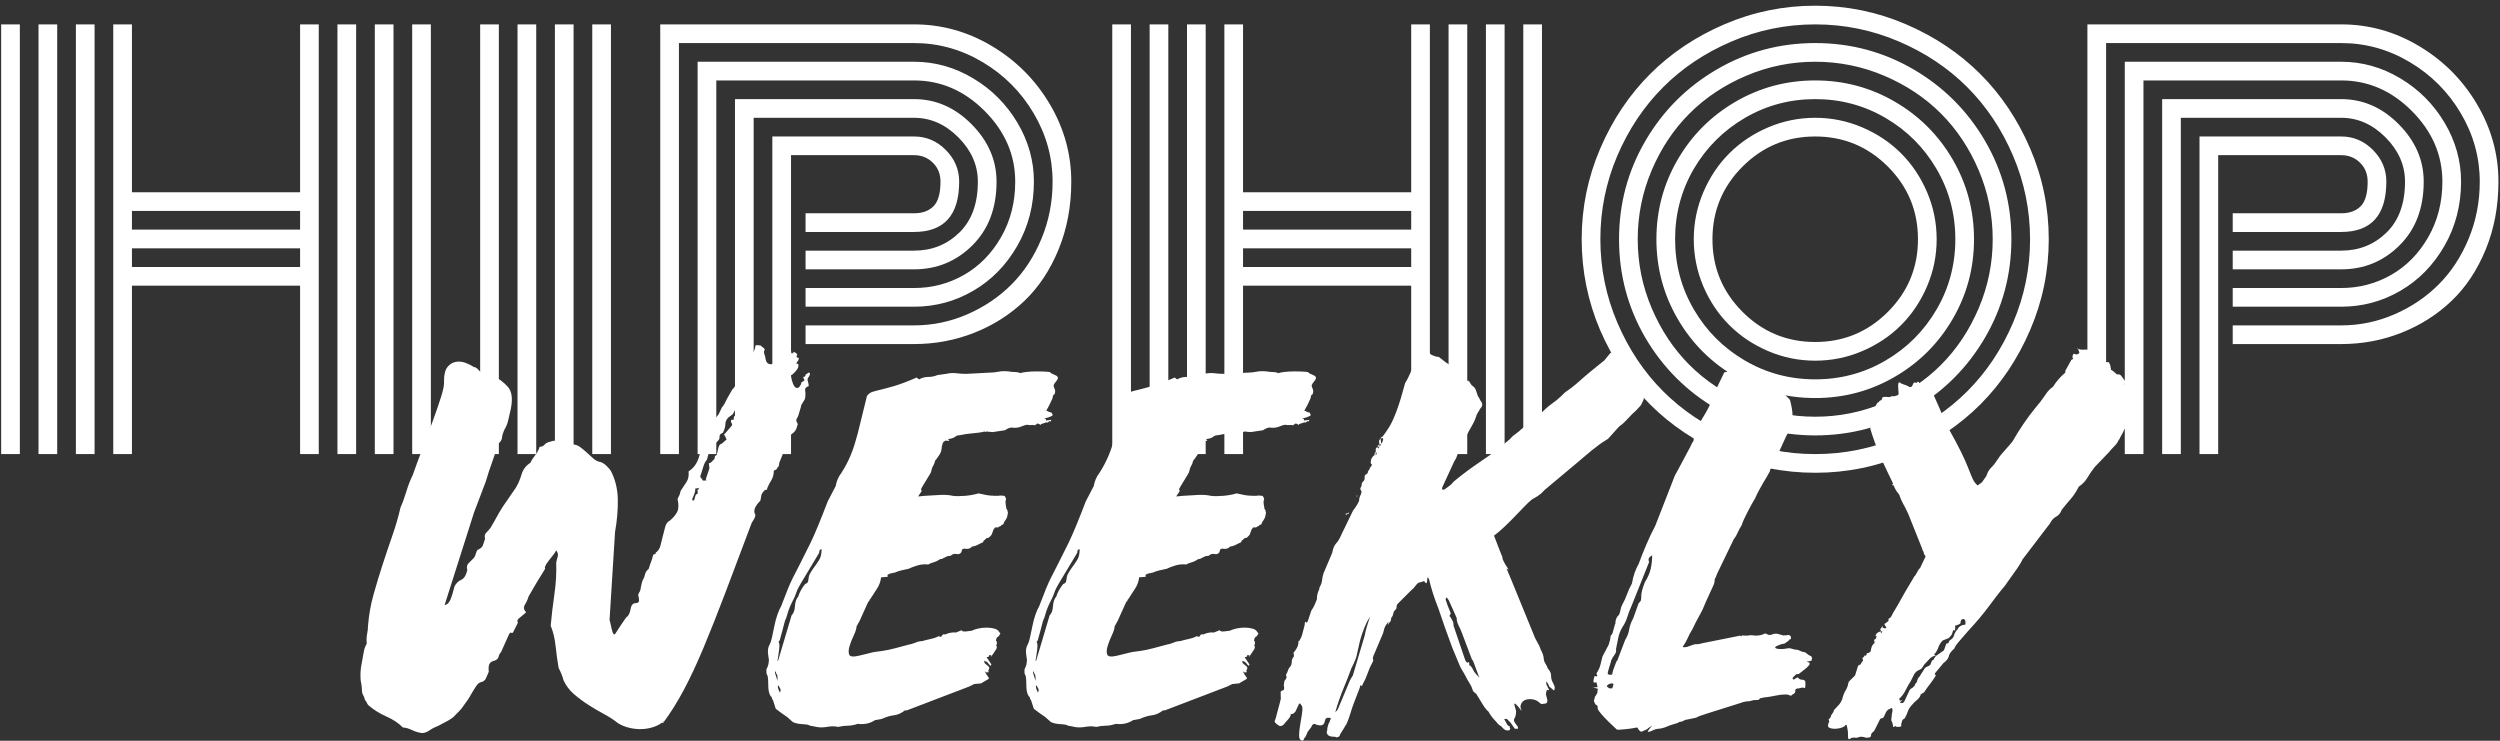 <?xml version="1.0" encoding="UTF-8"?>
<svg width="324px" height="96px" viewBox="0 0 324 96" version="1.1" xmlns="http://www.w3.org/2000/svg" xmlns:xlink="http://www.w3.org/1999/xlink">
    <rect x="0" y="0" width="324" height="96" fill="#333333" stroke="none"/>
    <!-- Generator: Sketch 52.5 (67469) - http://www.bohemiancoding.com/sketch -->
    <title>Group</title>
    <desc>Created with Sketch.</desc>
    <g id="Page-1" stroke="none" stroke-width="1" fill="none" fill-rule="evenodd">
        <g id="Group" transform="translate(-53, -55)">
            <rect id="Rectangle" fill-rule="nonzero" x="0" y="0" width="430" height="205"></rect>
            <g id="Group-2" transform="translate(53, 55)" fill="#FFFFFF">
                <path d="M53.419,3.16 L55.84,3.16 L55.84,58.85 L53.419,58.85 L53.419,3.16 Z M0.15,3.16 L2.572,3.16 L2.572,58.85 L0.15,58.85 L0.15,3.16 Z M48.576,3.16 L50.998,3.16 L50.998,58.85 L48.576,58.85 L48.576,3.16 Z M43.734,3.16 L46.155,3.16 L46.155,58.85 L43.734,58.85 L43.734,3.16 Z M38.891,3.16 L41.312,3.16 L41.312,58.85 L38.891,58.85 L38.891,37.024 L17.099,37.024 L17.099,58.85 L14.678,58.85 L14.678,3.16 L17.099,3.16 L17.099,24.918 L38.891,24.918 L38.891,3.16 Z M9.836,3.16 L12.257,3.16 L12.257,58.85 L9.836,58.85 L9.836,3.16 Z M4.993,3.16 L7.414,3.16 L7.414,58.85 L4.993,58.85 L4.993,3.16 Z M38.891,34.603 L38.891,32.182 L17.099,32.182 L17.099,34.603 L38.891,34.603 Z M38.891,29.76 L38.891,27.339 L17.099,27.339 L17.099,29.76 L38.891,29.76 Z M76.757,3.16 L79.179,3.16 L79.179,58.85 L76.757,58.85 L76.757,3.16 Z M71.915,3.16 L74.336,3.16 L74.336,58.85 L71.915,58.85 L71.915,3.16 Z M67.072,3.16 L69.494,3.16 L69.494,58.85 L67.072,58.85 L67.072,3.16 Z M62.23,3.16 L64.651,3.16 L64.651,58.85 L62.23,58.85 L62.23,3.16 Z M104.401,32.484 L118.458,32.484 C120.767,32.484 122.723,31.705 124.326,30.147 C125.929,28.589 126.73,26.386 126.73,23.539 C126.73,21.409 125.89,19.498 124.208,17.805 C122.527,16.113 120.61,15.266 118.458,15.266 L97.675,15.266 L97.675,58.85 L95.253,58.85 L95.253,12.845 L118.458,12.845 C121.282,12.845 123.771,13.932 125.923,16.107 C128.076,18.282 129.152,20.759 129.152,23.539 C129.152,26.969 128.109,29.721 126.024,31.795 C123.939,33.869 121.417,34.906 118.458,34.906 L104.401,34.906 L104.401,32.484 Z M104.401,37.327 L118.458,37.327 C120.789,37.327 122.947,36.761 124.931,35.629 C126.915,34.497 128.518,32.866 129.74,30.736 C130.962,28.606 131.573,26.207 131.573,23.539 C131.573,20.086 130.256,17.037 127.622,14.392 C124.987,11.746 121.933,10.424 118.458,10.424 L92.832,10.424 L92.832,58.85 L90.411,58.85 L90.411,8.002 L118.458,8.002 C121.17,8.002 123.726,8.72 126.125,10.155 C128.524,11.59 130.435,13.506 131.859,15.905 C133.282,18.304 133.994,20.849 133.994,23.539 C133.994,26.588 133.277,29.362 131.842,31.862 C130.407,34.362 128.507,36.301 126.142,37.68 C123.777,39.059 121.215,39.748 118.458,39.748 L104.401,39.748 L104.401,37.327 Z M104.401,42.17 L118.458,42.17 C120.856,42.17 123.154,41.693 125.352,40.74 C127.549,39.787 129.46,38.498 131.085,36.873 C132.711,35.248 134.005,33.275 134.969,30.954 C135.934,28.634 136.416,26.162 136.416,23.539 C136.416,20.4 135.597,17.447 133.961,14.678 C132.324,11.909 130.121,9.701 127.352,8.053 C124.584,6.405 121.619,5.581 118.458,5.581 L87.99,5.581 L87.99,58.85 L85.568,58.85 L85.568,3.16 L118.458,3.16 C122.045,3.16 125.408,4.096 128.546,5.968 C131.685,7.84 134.185,10.345 136.046,13.484 C137.906,16.623 138.837,19.974 138.837,23.539 C138.837,26.723 138.288,29.654 137.189,32.333 C136.09,35.012 134.611,37.237 132.75,39.008 C130.889,40.78 128.726,42.153 126.26,43.128 C123.793,44.103 121.193,44.591 118.458,44.591 L104.401,44.591 L104.401,42.17 Z M102.517,58.85 L100.096,58.85 L100.096,17.688 L118.458,17.688 C120.049,17.688 121.423,18.27 122.577,19.436 C123.732,20.602 124.309,21.97 124.309,23.539 C124.309,27.888 122.359,30.063 118.458,30.063 L104.401,30.063 L104.401,27.642 L118.458,27.642 C119.534,27.642 120.374,27.339 120.98,26.734 C121.585,26.128 121.888,25.064 121.888,23.539 C121.888,22.553 121.557,21.734 120.896,21.084 C120.234,20.434 119.422,20.109 118.458,20.109 L102.517,20.109 L102.517,58.85 Z M197.419,3.16 L199.84,3.16 L199.84,58.85 L197.419,58.85 L197.419,3.16 Z M144.15,3.16 L146.572,3.16 L146.572,58.85 L144.15,58.85 L144.15,3.16 Z M192.576,3.16 L194.997,3.16 L194.997,58.85 L192.576,58.85 L192.576,3.16 Z M187.734,3.16 L190.155,3.16 L190.155,58.85 L187.734,58.85 L187.734,3.16 Z M182.891,3.16 L185.312,3.16 L185.312,58.85 L182.891,58.85 L182.891,37.024 L161.099,37.024 L161.099,58.85 L158.678,58.85 L158.678,3.16 L161.099,3.16 L161.099,24.918 L182.891,24.918 L182.891,3.16 Z M153.835,3.16 L156.257,3.16 L156.257,58.85 L153.835,58.85 L153.835,3.16 Z M148.993,3.16 L151.414,3.16 L151.414,58.85 L148.993,58.85 L148.993,3.16 Z M182.891,34.603 L182.891,32.182 L161.099,32.182 L161.099,34.603 L182.891,34.603 Z M182.891,29.76 L182.891,27.339 L161.099,27.339 L161.099,29.76 L182.891,29.76 Z M225.835,21.589 C223.235,24.189 221.934,27.328 221.934,31.005 C221.934,34.681 223.235,37.82 225.835,40.421 C228.436,43.022 231.575,44.322 235.251,44.322 C238.928,44.322 242.067,43.022 244.668,40.421 C247.268,37.82 248.569,34.681 248.569,31.005 C248.569,27.328 247.268,24.189 244.668,21.589 C242.067,18.988 238.928,17.688 235.251,17.688 C231.575,17.688 228.436,18.988 225.835,21.589 Z M220.757,37.125 C219.928,35.175 219.513,33.135 219.513,31.005 C219.513,28.875 219.928,26.84 220.757,24.901 C221.587,22.962 222.708,21.286 224.12,19.873 C225.533,18.461 227.208,17.34 229.148,16.511 C231.087,15.681 233.122,15.266 235.251,15.266 C237.381,15.266 239.416,15.681 241.355,16.511 C243.294,17.34 244.97,18.461 246.383,19.873 C247.795,21.286 248.916,22.962 249.746,24.901 C250.575,26.84 250.99,28.875 250.99,31.005 C250.99,33.135 250.575,35.169 249.746,37.108 C248.916,39.048 247.795,40.724 246.383,42.136 C244.97,43.548 243.294,44.669 241.355,45.499 C239.416,46.328 237.381,46.743 235.251,46.743 C233.122,46.743 231.087,46.328 229.148,45.499 C227.208,44.669 225.533,43.548 224.12,42.136 C222.708,40.724 221.587,39.053 220.757,37.125 Z M219.513,21.891 C217.899,24.671 217.092,27.709 217.092,31.005 C217.092,34.3 217.904,37.338 219.53,40.118 C221.155,42.898 223.358,45.101 226.138,46.726 C228.918,48.352 231.956,49.164 235.251,49.164 C238.547,49.164 241.585,48.352 244.365,46.726 C247.145,45.101 249.348,42.898 250.973,40.118 C252.598,37.338 253.411,34.3 253.411,31.005 C253.411,27.709 252.598,24.671 250.973,21.891 C249.348,19.111 247.145,16.909 244.365,15.283 C241.585,13.658 238.547,12.845 235.251,12.845 C231.956,12.845 228.918,13.658 226.138,15.283 C223.358,16.909 221.15,19.111 219.513,21.891 Z M217.428,41.329 C215.59,38.168 214.67,34.726 214.67,31.005 C214.67,27.283 215.59,23.842 217.428,20.681 C219.266,17.519 221.766,15.02 224.927,13.181 C228.088,11.343 231.53,10.424 235.251,10.424 C238.973,10.424 242.414,11.343 245.576,13.181 C248.737,15.02 251.236,17.519 253.075,20.681 C254.913,23.842 255.832,27.283 255.832,31.005 C255.832,34.726 254.913,38.168 253.075,41.329 C251.236,44.49 248.737,46.99 245.576,48.828 C242.414,50.667 238.973,51.586 235.251,51.586 C231.53,51.586 228.088,50.667 224.927,48.828 C221.766,46.99 219.266,44.49 217.428,41.329 Z M214.065,22.059 C212.854,24.907 212.249,27.888 212.249,31.005 C212.249,34.121 212.854,37.103 214.065,39.95 C215.276,42.797 216.907,45.247 218.958,47.298 C221.01,49.349 223.459,50.98 226.306,52.191 C229.153,53.402 232.135,54.007 235.251,54.007 C238.368,54.007 241.35,53.402 244.197,52.191 C247.044,50.98 249.493,49.349 251.545,47.298 C253.596,45.247 255.227,42.797 256.438,39.95 C257.648,37.103 258.254,34.121 258.254,31.005 C258.254,27.888 257.648,24.907 256.438,22.059 C255.227,19.212 253.596,16.763 251.545,14.711 C249.493,12.66 247.044,11.029 244.197,9.818 C241.35,8.608 238.368,8.002 235.251,8.002 C232.135,8.002 229.153,8.608 226.306,9.818 C223.459,11.029 221.01,12.66 218.958,14.711 C216.907,16.763 215.276,19.212 214.065,22.059 Z M213.224,43.75 C210.96,39.849 209.828,35.601 209.828,31.005 C209.828,26.409 210.966,22.16 213.241,18.259 C215.517,14.358 218.605,11.27 222.506,8.994 C226.407,6.719 230.655,5.581 235.251,5.581 C239.847,5.581 244.096,6.719 247.997,8.994 C251.898,11.27 254.986,14.358 257.262,18.259 C259.537,22.16 260.675,26.409 260.675,31.005 C260.675,35.601 259.537,39.849 257.262,43.75 C254.986,47.651 251.898,50.739 247.997,53.015 C244.096,55.291 239.847,56.428 235.251,56.428 C230.655,56.428 226.407,55.291 222.506,53.015 C218.605,50.739 215.511,47.651 213.224,43.75 Z M209.592,20.21 C208.135,23.64 207.407,27.238 207.407,31.005 C207.407,34.771 208.141,38.375 209.609,41.816 C211.078,45.258 213.056,48.223 215.545,50.711 C218.033,53.2 220.998,55.178 224.44,56.647 C227.881,58.115 231.485,58.85 235.251,58.85 C239.018,58.85 242.622,58.115 246.063,56.647 C249.505,55.178 252.47,53.2 254.958,50.711 C257.447,48.223 259.425,45.258 260.894,41.816 C262.362,38.375 263.096,34.771 263.096,31.005 C263.096,27.238 262.362,23.634 260.894,20.193 C259.425,16.752 257.447,13.787 254.958,11.298 C252.47,8.809 249.505,6.831 246.063,5.363 C242.622,3.894 239.018,3.16 235.251,3.16 C231.485,3.16 227.881,3.894 224.44,5.363 C220.998,6.831 218.033,8.809 215.545,11.298 C213.056,13.787 211.072,16.757 209.592,20.21 Z M207.373,42.775 C205.781,39.031 204.985,35.107 204.985,31.005 C204.985,26.902 205.787,22.984 207.39,19.251 C208.993,15.518 211.145,12.301 213.847,9.6 C216.548,6.898 219.765,4.746 223.498,3.143 C227.231,1.54 231.149,0.739 235.251,0.739 C239.354,0.739 243.272,1.54 247.005,3.143 C250.738,4.746 253.955,6.898 256.656,9.6 C259.358,12.301 261.51,15.518 263.113,19.251 C264.716,22.984 265.518,26.902 265.518,31.005 C265.518,35.107 264.716,39.025 263.113,42.758 C261.51,46.491 259.358,49.708 256.656,52.41 C253.955,55.111 250.738,57.263 247.005,58.866 C243.272,60.469 239.354,61.271 235.251,61.271 C231.149,61.271 227.231,60.469 223.498,58.866 C219.765,57.263 216.548,55.111 213.847,52.41 C211.145,49.708 208.987,46.497 207.373,42.775 Z M289.361,32.484 L303.418,32.484 C305.727,32.484 307.683,31.705 309.286,30.147 C310.889,28.589 311.69,26.386 311.69,23.539 C311.69,21.409 310.85,19.498 309.168,17.805 C307.487,16.113 305.57,15.266 303.418,15.266 L282.635,15.266 L282.635,58.85 L280.214,58.85 L280.214,12.845 L303.418,12.845 C306.242,12.845 308.731,13.932 310.883,16.107 C313.036,18.282 314.112,20.759 314.112,23.539 C314.112,26.969 313.069,29.721 310.984,31.795 C308.899,33.869 306.377,34.906 303.418,34.906 L289.361,34.906 L289.361,32.484 Z M289.361,37.327 L303.418,37.327 C305.749,37.327 307.907,36.761 309.891,35.629 C311.875,34.497 313.478,32.866 314.7,30.736 C315.922,28.606 316.533,26.207 316.533,23.539 C316.533,20.086 315.216,17.037 312.582,14.392 C309.947,11.746 306.893,10.424 303.418,10.424 L277.792,10.424 L277.792,58.85 L275.371,58.85 L275.371,8.002 L303.418,8.002 C306.13,8.002 308.686,8.72 311.085,10.155 C313.484,11.59 315.395,13.506 316.819,15.905 C318.242,18.304 318.954,20.849 318.954,23.539 C318.954,26.588 318.237,29.362 316.802,31.862 C315.367,34.362 313.467,36.301 311.102,37.68 C308.737,39.059 306.175,39.748 303.418,39.748 L289.361,39.748 L289.361,37.327 Z M289.361,42.17 L303.418,42.17 C305.817,42.17 308.114,41.693 310.312,40.74 C312.509,39.787 314.42,38.498 316.045,36.873 C317.671,35.248 318.965,33.275 319.93,30.954 C320.894,28.634 321.376,26.162 321.376,23.539 C321.376,20.4 320.557,17.447 318.921,14.678 C317.284,11.909 315.081,9.701 312.313,8.053 C309.544,6.405 306.579,5.581 303.418,5.581 L272.95,5.581 L272.95,58.85 L270.528,58.85 L270.528,3.16 L303.418,3.16 C307.005,3.16 310.368,4.096 313.506,5.968 C316.645,7.84 319.145,10.345 321.006,13.484 C322.866,16.623 323.797,19.974 323.797,23.539 C323.797,26.723 323.248,29.654 322.149,32.333 C321.05,35.012 319.571,37.237 317.71,39.008 C315.849,40.78 313.686,42.153 311.22,43.128 C308.753,44.103 306.153,44.591 303.418,44.591 L289.361,44.591 L289.361,42.17 Z M287.477,58.85 L285.056,58.85 L285.056,17.688 L303.418,17.688 C305.009,17.688 306.383,18.27 307.537,19.436 C308.692,20.602 309.269,21.97 309.269,23.539 C309.269,27.888 307.319,30.063 303.418,30.063 L289.361,30.063 L289.361,27.642 L303.418,27.642 C304.494,27.642 305.334,27.339 305.94,26.734 C306.545,26.128 306.848,25.064 306.848,23.539 C306.848,22.553 306.517,21.734 305.856,21.084 C305.194,20.434 304.382,20.109 303.418,20.109 L287.477,20.109 L287.477,58.85 Z" id="HIPHOP"></path>
                <path d="M78.995,80.376 C79,80.35 79.026,80.434 79.074,80.625 C79.127,80.837 79.18,81.076 79.233,81.34 C79.286,81.605 79.352,81.83 79.431,82.016 C79.511,82.201 79.577,82.267 79.63,82.214 C79.683,82.214 79.789,82.082 79.948,81.817 C80.107,81.552 80.279,81.287 80.464,81.023 C80.649,80.758 80.821,80.506 80.98,80.268 C81.139,80.03 81.245,79.91 81.298,79.91 C81.51,79.699 81.656,79.354 81.735,78.878 C81.814,78.401 82.04,78.163 82.41,78.163 C82.569,78.163 82.688,78.11 82.768,78.004 C82.847,77.898 82.834,77.633 82.728,77.21 C82.675,77.104 82.755,76.892 82.966,76.574 L83.125,75.78 C83.178,75.515 83.231,75.329 83.284,75.224 C83.443,74.959 83.549,74.694 83.602,74.429 C83.655,74.164 83.814,73.926 84.079,73.714 C84.184,73.343 84.29,73.026 84.396,72.761 C84.502,72.496 84.582,72.231 84.635,71.967 C84.688,71.861 84.767,71.808 84.873,71.808 C84.979,71.808 85.005,71.755 84.952,71.649 C85.27,71.437 85.482,71.132 85.588,70.735 C85.694,70.338 85.8,69.914 85.906,69.464 C86.012,69.014 86.117,68.604 86.223,68.233 C86.329,67.862 86.541,67.597 86.859,67.438 C87.283,67.068 87.587,66.697 87.772,66.326 C87.958,65.956 87.971,65.4 87.812,64.658 L87.971,64.34 C87.971,64.287 87.998,64.234 88.05,64.181 C88.05,64.234 88.103,64.049 88.209,63.625 C88.474,63.202 88.726,62.818 88.964,62.473 C89.202,62.129 89.295,61.666 89.242,61.083 C90.036,60.607 90.54,59.759 90.751,58.541 C90.751,58.435 90.857,58.263 91.069,58.025 C91.281,57.787 91.413,57.614 91.466,57.509 C91.625,57.244 91.678,57.072 91.625,56.992 C91.572,56.913 91.546,56.741 91.546,56.476 C91.969,56.264 92.234,56.052 92.34,55.84 C92.446,55.628 92.499,55.364 92.499,55.046 C92.446,54.993 92.473,54.834 92.579,54.569 C92.631,54.357 92.817,54.066 93.135,53.695 C93.387,53.191 93.547,52.853 93.616,52.683 C93.613,52.704 93.611,52.724 93.611,52.742 C93.611,52.795 93.717,52.636 93.929,52.266 L94.247,51.63 L94.882,50.518 C95.041,50.359 95.16,50.213 95.24,50.081 C95.319,49.949 95.412,49.776 95.518,49.565 C95.359,49.512 95.306,49.445 95.359,49.366 C95.412,49.287 95.518,49.061 95.677,48.691 C95.836,48.479 95.888,48.241 95.836,47.976 C95.783,47.711 95.888,47.605 96.153,47.658 L97.027,46.387 L97.583,45.751 L97.742,45.434 C97.848,45.169 97.901,44.97 97.901,44.838 C97.901,44.706 98.139,44.692 98.616,44.798 L98.775,44.957 C98.881,45.01 98.973,45.089 99.053,45.195 C99.132,45.301 99.119,45.407 99.013,45.513 C99.013,45.672 99.026,45.791 99.053,45.871 L99.172,46.228 C99.225,46.705 99.344,46.996 99.529,47.102 C99.715,47.208 99.9,47.234 100.086,47.181 C100.271,47.128 100.443,47.049 100.602,46.943 C100.743,46.849 100.822,46.818 100.837,46.849 C100.787,46.752 100.789,46.676 100.84,46.625 C100.893,46.572 100.893,46.493 100.84,46.387 L101.635,45.99 C102.058,45.884 102.244,45.897 102.191,46.03 C102.138,46.162 102.27,46.043 102.588,45.672 C102.588,45.831 102.614,45.884 102.667,45.831 C102.667,45.778 102.72,45.725 102.826,45.672 C102.932,45.619 103.038,45.646 103.144,45.751 C103.303,45.857 103.356,45.937 103.303,45.99 C103.197,46.255 103.223,46.374 103.382,46.347 C103.541,46.321 103.568,46.44 103.462,46.705 C103.197,47.023 103.144,47.168 103.303,47.142 C103.462,47.115 103.515,47.234 103.462,47.499 C103.462,47.658 103.316,47.896 103.025,48.214 C102.734,48.532 102.561,48.664 102.508,48.611 C102.508,48.77 102.548,48.995 102.628,49.287 C102.707,49.578 102.8,49.816 102.906,50.001 C103.012,50.187 103.157,50.28 103.343,50.28 C103.528,50.28 103.7,50.068 103.859,49.644 C103.806,49.591 103.846,49.538 103.978,49.485 C104.11,49.432 104.177,49.379 104.177,49.326 C104.283,49.326 104.296,49.273 104.216,49.167 C104.137,49.061 104.097,48.956 104.097,48.85 C104.309,48.85 104.415,48.744 104.415,48.532 C104.468,48.479 104.521,48.452 104.574,48.452 C104.68,48.347 104.759,48.294 104.812,48.294 L104.892,48.294 C104.945,48.294 104.971,48.373 104.971,48.532 L104.812,48.85 C104.653,49.009 104.614,49.194 104.693,49.406 C104.772,49.618 104.812,49.829 104.812,50.041 C104.494,50.147 104.336,50.306 104.336,50.518 C104.389,50.783 104.402,51.061 104.375,51.352 C104.349,51.643 104.283,51.842 104.177,51.948 C103.912,52.371 103.793,52.583 103.819,52.583 C103.846,52.583 103.806,52.742 103.7,53.06 C103.647,53.272 103.581,53.497 103.501,53.735 C103.422,53.973 103.329,54.172 103.223,54.331 C103.17,54.437 103.197,54.583 103.303,54.768 C103.409,54.953 103.409,55.099 103.303,55.205 C103.25,55.628 103.025,55.973 102.628,56.237 C102.23,56.502 101.979,56.82 101.873,57.191 C101.873,57.35 101.913,57.456 101.992,57.509 C102.072,57.561 102.058,57.614 101.952,57.667 L101.237,58.938 L101.396,58.74 C101.502,58.607 101.555,58.554 101.555,58.581 C101.555,58.607 101.37,59.071 100.999,59.971 L100.92,60.448 C100.814,60.501 100.748,60.58 100.721,60.686 C100.695,60.792 100.549,60.898 100.284,61.004 C100.284,61.48 100.178,61.891 99.966,62.235 C99.755,62.579 99.569,62.937 99.41,63.308 C99.463,63.414 99.437,63.466 99.331,63.466 C99.225,63.466 99.146,63.493 99.093,63.546 C98.828,63.811 98.682,64.049 98.656,64.261 C98.629,64.473 98.589,64.685 98.536,64.896 C97.795,65.638 97.583,66.247 97.901,66.724 C97.901,66.882 97.848,67.054 97.742,67.24 C97.636,67.425 97.53,67.597 97.424,67.756 C96.153,71.146 95.015,74.164 94.008,76.812 C93.002,79.46 92.062,81.83 91.188,83.922 C90.314,86.014 89.454,87.854 88.607,89.443 C87.759,91.032 86.859,92.462 85.906,93.733 C85.8,93.68 85.8,93.627 85.906,93.574 C86.012,93.521 86.064,93.468 86.064,93.415 C85.747,93.733 85.336,93.984 84.833,94.17 C84.33,94.355 83.8,94.461 83.244,94.488 C82.688,94.514 82.132,94.461 81.576,94.329 C81.02,94.196 80.53,93.998 80.107,93.733 C79.577,93.309 78.968,92.912 78.279,92.541 C77.591,92.171 76.916,91.773 76.254,91.35 C75.592,90.926 74.969,90.463 74.387,89.96 C73.804,89.456 73.354,88.861 73.036,88.172 C72.878,87.59 72.666,87.06 72.401,86.583 C72.242,85.683 72.11,84.73 72.004,83.724 C71.898,82.717 71.686,81.843 71.368,81.102 C71.474,79.884 71.633,78.534 71.845,77.051 C72.057,75.568 72.136,74.191 72.083,72.92 C72.136,72.655 72.202,72.39 72.282,72.125 C72.361,71.861 72.295,71.596 72.083,71.331 C71.977,71.543 71.805,71.794 71.567,72.086 C71.328,72.377 71.077,72.708 70.812,73.079 L70.653,73.396 C70.6,73.502 70.6,73.608 70.653,73.714 L69.621,75.382 L68.508,77.289 C68.402,77.66 68.244,78.017 68.032,78.361 C67.82,78.706 67.873,79.037 68.191,79.354 L67.158,80.228 C67.052,80.387 67.026,80.506 67.078,80.586 C67.131,80.665 67.105,80.784 66.999,80.943 L66.602,81.738 C66.496,82.002 66.39,82.095 66.284,82.016 C66.178,81.936 66.072,82.002 65.966,82.214 L64.934,84.518 C64.775,84.677 64.669,84.875 64.616,85.114 C64.563,85.352 64.378,85.524 64.06,85.63 C63.795,85.683 63.596,85.802 63.464,85.988 C63.332,86.173 63.292,86.53 63.345,87.06 C63.239,87.325 63.12,87.603 62.987,87.894 C62.855,88.185 62.63,88.358 62.312,88.41 C62.1,88.463 61.888,88.649 61.677,88.967 C61.465,89.284 61.147,89.814 60.723,90.555 L59.929,91.667 C59.823,91.826 59.677,91.998 59.492,92.184 L59.055,92.621 C58.843,92.886 58.525,93.137 58.102,93.375 C57.678,93.614 57.254,93.839 56.831,94.051 C56.407,94.21 56.023,94.408 55.679,94.646 C55.335,94.885 55.004,95.004 54.686,95.004 C54.262,94.951 53.825,94.819 53.375,94.607 C52.925,94.395 52.541,94.289 52.223,94.289 C51.641,93.706 50.926,93.23 50.078,92.859 C49.231,92.488 48.463,92.012 47.775,91.429 C47.669,91.323 47.589,91.204 47.536,91.072 C47.483,90.939 47.404,90.82 47.298,90.714 C47.245,90.449 47.166,90.238 47.06,90.079 C46.954,89.92 46.901,89.655 46.901,89.284 C46.901,89.072 46.848,88.702 46.742,88.172 C46.689,87.484 46.715,86.848 46.821,86.266 L47.139,84.518 C47.192,84.147 47.325,83.777 47.536,83.406 C47.483,82.982 47.497,82.572 47.576,82.174 C47.656,81.777 47.695,81.42 47.695,81.102 C47.801,79.725 48.039,78.375 48.41,77.051 C48.781,75.727 49.178,74.416 49.602,73.118 C50.025,71.821 50.449,70.563 50.873,69.345 C51.296,68.127 51.641,66.935 51.906,65.77 C52.17,65.188 52.422,64.499 52.66,63.705 C52.899,62.91 53.177,62.195 53.494,61.56 C53.865,60.501 54.289,59.349 54.765,58.104 C55.242,56.86 55.692,55.655 56.116,54.49 C56.54,53.325 56.897,52.279 57.188,51.352 C57.48,50.425 57.599,49.75 57.546,49.326 C57.546,48.532 57.691,47.949 57.983,47.579 C58.274,47.208 58.631,46.983 59.055,46.903 C59.479,46.824 59.902,46.864 60.326,47.023 C60.75,47.181 61.121,47.367 61.438,47.579 C61.597,47.579 61.677,47.605 61.677,47.658 C61.677,47.711 61.73,47.737 61.835,47.737 C62.1,48.055 62.312,48.241 62.471,48.294 C62.63,48.347 62.868,48.399 63.186,48.452 C63.292,48.452 63.411,48.479 63.543,48.532 C63.676,48.585 63.795,48.638 63.901,48.691 C64.642,49.061 65.278,49.538 65.807,50.121 C66.337,50.703 66.469,51.656 66.205,52.98 C66.099,53.404 65.993,53.868 65.887,54.371 C65.781,54.874 65.596,55.337 65.331,55.761 C65.172,56.132 65.079,56.463 65.053,56.754 C65.026,57.045 64.854,57.297 64.536,57.509 C64.325,58.303 64.073,59.097 63.782,59.892 C63.49,60.686 63.212,61.533 62.948,62.434 L61.438,66.406 L57.625,78.401 C57.837,78.401 58.036,78.269 58.221,78.004 C58.406,77.739 58.631,77.077 58.896,76.018 C59.108,75.594 59.399,75.303 59.77,75.144 C60.141,74.985 60.406,74.562 60.564,73.873 C60.459,73.502 60.511,73.211 60.723,72.999 L61.438,72.284 C61.544,72.125 61.624,71.94 61.677,71.728 C61.73,71.516 61.809,71.357 61.915,71.252 C62.286,71.093 62.511,70.894 62.59,70.656 L62.868,69.822 C62.762,69.504 62.815,69.239 63.027,69.027 C63.239,68.815 63.424,68.604 63.583,68.392 C63.742,68.127 63.888,67.875 64.02,67.637 L64.616,66.565 L65.092,65.77 L66.84,63.228 C67.158,62.699 67.409,62.116 67.595,61.48 C67.78,60.845 68.164,60.342 68.747,59.971 C68.853,59.706 69.051,59.389 69.342,59.018 C69.634,58.647 69.832,58.276 69.938,57.906 C70.203,57.906 70.415,57.813 70.574,57.628 C70.733,57.442 70.945,57.323 71.209,57.27 C71.792,57.058 72.295,57.045 72.719,57.23 C73.142,57.416 73.592,57.535 74.069,57.588 C74.493,57.588 74.85,57.694 75.142,57.906 C75.433,58.118 75.724,58.356 76.015,58.621 L76.889,59.415 C77.181,59.68 77.512,59.839 77.882,59.892 C78.147,59.998 78.399,60.17 78.637,60.408 C78.875,60.646 79.047,60.845 79.153,61.004 C79.736,62.116 80.04,63.347 80.067,64.698 C80.093,66.048 79.974,67.465 79.709,68.948 L78.995,80.376 L78.995,80.376 Z M93.616,52.683 C93.622,52.642 93.634,52.596 93.651,52.544 C93.677,52.464 93.677,52.477 93.651,52.583 C93.645,52.605 93.634,52.638 93.616,52.683 Z M90.99,62.116 L91.069,62.275 L91.466,62.275 C91.572,62.275 91.572,62.222 91.466,62.116 L91.943,60.686 L91.864,60.051 L92.102,59.971 L92.539,59.534 C92.618,59.455 92.658,59.309 92.658,59.097 C92.711,59.097 92.79,59.044 92.896,58.938 L93.135,57.906 C93.241,57.641 93.373,57.509 93.532,57.509 L94.167,56.952 L94.008,56.635 C94.008,56.529 93.955,56.449 93.85,56.396 C93.744,56.343 93.744,56.317 93.85,56.317 L94.803,55.205 C94.909,55.099 94.909,54.966 94.803,54.808 C94.697,54.649 94.697,54.516 94.803,54.41 C94.909,54.41 95.001,54.397 95.081,54.371 C95.16,54.344 95.147,54.278 95.041,54.172 C95.094,54.172 95.121,54.146 95.121,54.093 L95.121,54.013 C95.332,53.801 95.478,53.55 95.558,53.259 C95.637,52.967 95.73,52.716 95.836,52.504 C95.941,52.186 96.286,51.948 96.868,51.789 L96.709,51.471 C96.762,51.365 96.802,51.246 96.829,51.114 C96.855,50.981 96.921,50.915 97.027,50.915 L97.504,50.994 L97.107,50.836 C97.212,50.942 97.16,50.955 96.948,50.875 C96.736,50.796 96.656,50.783 96.709,50.836 C96.603,50.836 96.458,50.928 96.272,51.114 C96.087,51.299 96.021,51.471 96.074,51.63 L95.836,51.868 C95.836,52.027 95.73,52.16 95.518,52.266 C95.624,52.371 95.677,52.477 95.677,52.583 C95.73,52.636 95.743,52.676 95.716,52.702 C95.69,52.729 95.65,52.716 95.597,52.663 C95.544,52.663 95.491,52.689 95.438,52.742 L95.359,52.822 C95.306,53.033 95.24,53.206 95.16,53.338 C95.081,53.47 95.015,53.59 94.962,53.695 L94.406,54.093 C94.141,54.357 94.008,54.649 94.008,54.966 C94.008,55.284 93.903,55.655 93.691,56.079 L93.532,56.158 C93.32,56.264 93.227,56.423 93.254,56.635 C93.28,56.847 93.161,57.058 92.896,57.27 C92.79,57.376 92.724,57.522 92.698,57.707 C92.671,57.892 92.579,58.065 92.42,58.223 C92.102,58.329 91.903,58.528 91.824,58.819 C91.744,59.111 91.678,59.362 91.625,59.574 C91.413,59.786 91.241,60.13 91.109,60.607 C90.976,61.083 90.857,61.454 90.751,61.719 L90.831,61.957 C90.884,61.957 90.897,61.97 90.871,61.997 C90.844,62.023 90.857,62.037 90.91,62.037 C90.963,62.037 90.99,62.063 90.99,62.116 Z M89.878,64.896 C89.984,64.79 90.05,64.632 90.076,64.42 C90.103,64.208 90.222,64.049 90.434,63.943 C90.434,63.784 90.42,63.665 90.394,63.586 C90.367,63.506 90.434,63.44 90.593,63.387 L90.513,63.228 L90.275,63.308 L90.116,63.308 C90.116,63.572 90.076,63.797 89.997,63.983 C89.917,64.168 89.825,64.393 89.719,64.658 L89.719,64.817 L89.878,64.896 Z M90.91,62.037 L90.99,61.957 C90.937,61.904 90.937,61.878 90.99,61.878 L90.99,61.957 L91.069,61.957 L90.91,62.037 Z M102.667,45.593 L102.588,45.672 C102.588,45.619 102.601,45.579 102.628,45.553 C102.654,45.526 102.667,45.54 102.667,45.593 Z M128.485,85.074 C128.432,85.074 128.406,85.061 128.406,85.034 C128.406,85.008 128.432,84.995 128.485,84.995 L128.485,84.915 L128.167,84.915 C128.22,85.074 128.141,85.153 127.929,85.153 L127.85,85.153 L128.485,86.107 L128.406,86.266 L128.326,86.266 L127.929,85.789 L127.532,85.63 L127.611,85.948 L128.088,86.345 C128.194,86.451 128.234,86.544 128.207,86.623 C128.181,86.703 128.141,86.795 128.088,86.901 C128.088,86.954 128.101,87.02 128.128,87.1 C128.154,87.179 128.114,87.166 128.009,87.06 C128.009,87.166 127.956,87.192 127.85,87.139 C127.744,87.086 127.664,87.034 127.611,86.981 C127.77,87.298 127.916,87.537 128.048,87.696 C128.181,87.854 128.194,87.96 128.088,88.013 L127.135,88.569 L126.261,88.649 L125.625,88.967 L117.523,92.065 L117.284,92.065 C116.808,92.435 116.331,92.647 115.854,92.7 C115.378,92.753 114.848,92.912 114.265,93.177 L113.392,93.336 C112.756,93.759 112.015,93.918 111.167,93.812 C110.691,93.971 110.254,94.051 109.857,94.051 C109.459,94.051 109.049,94.104 108.625,94.21 C108.202,94.104 107.712,94.104 107.156,94.21 C106.6,94.315 106.03,94.289 105.448,94.13 L104.971,94.051 C104.865,93.945 104.547,93.879 104.018,93.852 C103.488,93.826 103.065,93.733 102.747,93.574 L102.032,92.939 L101.237,92.382 L100.602,91.906 C100.549,91.906 100.47,91.707 100.364,91.31 C100.258,90.913 100.152,90.661 100.046,90.555 C100.046,90.396 99.993,90.291 99.887,90.238 C99.675,89.92 99.569,89.456 99.569,88.847 C99.569,88.238 99.543,87.828 99.49,87.616 C99.384,87.404 99.331,87.272 99.331,87.219 L99.331,86.742 C99.543,86.372 99.649,85.948 99.649,85.471 C99.596,85.206 99.556,84.915 99.529,84.597 C99.503,84.28 99.543,83.988 99.649,83.724 C99.808,83.459 99.94,83.088 100.046,82.611 C100.152,82.135 100.258,81.632 100.364,81.102 C100.47,80.572 100.602,80.083 100.761,79.632 C100.92,79.182 101.079,78.825 101.237,78.56 C101.873,76.865 102.363,75.674 102.707,74.985 C103.051,74.297 103.396,73.621 103.74,72.959 C104.084,72.297 104.521,71.424 105.051,70.338 C105.58,69.252 106.322,67.465 107.275,64.976 L108.308,62.99 C108.413,62.354 108.652,61.798 109.022,61.322 C109.817,60.104 110.426,58.753 110.85,57.27 L111.167,56.158 L112.359,51.312 C112.571,51.047 112.796,50.875 113.034,50.796 C113.272,50.716 113.617,50.624 114.067,50.518 C114.517,50.412 115.113,50.253 115.854,50.041 C116.596,49.829 117.575,49.459 118.794,48.929 L119.111,49.167 C119.482,48.956 119.879,48.85 120.303,48.85 C120.727,48.85 121.124,48.77 121.494,48.611 L122.607,48.452 C123.083,48.347 123.533,48.32 123.957,48.373 C124.381,48.426 124.804,48.452 125.228,48.452 L128.247,48.294 C128.618,48.294 129.002,48.254 129.399,48.174 C129.796,48.095 130.233,48.082 130.709,48.135 C130.974,48.188 131.239,48.214 131.504,48.214 C131.769,48.214 132.033,48.267 132.298,48.373 C132.298,48.32 132.51,48.267 132.934,48.214 C133.357,48.161 133.821,48.135 134.324,48.135 C134.827,48.135 135.277,48.148 135.674,48.174 C136.072,48.201 136.217,48.241 136.111,48.294 C136.27,48.399 136.456,48.492 136.667,48.572 C136.879,48.651 137.012,48.744 137.065,48.85 C137.171,48.956 137.091,49.167 136.826,49.485 C136.561,49.803 136.482,50.015 136.588,50.121 C136.588,50.174 136.614,50.253 136.667,50.359 C136.72,50.465 136.747,50.571 136.747,50.677 C136.747,50.942 136.694,51.1 136.588,51.153 C136.482,51.206 136.429,51.339 136.429,51.551 L136.31,51.829 C136.23,52.014 136.138,52.213 136.032,52.424 C135.926,52.636 135.833,52.808 135.754,52.941 L135.635,53.139 C135.635,53.192 135.608,53.219 135.555,53.219 L135.635,53.219 L135.952,53.378 C136.058,53.431 136.164,53.457 136.27,53.457 L136.429,53.775 C136.429,53.828 136.376,53.881 136.27,53.934 C136.164,53.987 136.032,54.04 135.873,54.093 C135.714,54.146 135.568,54.185 135.436,54.212 C135.304,54.238 135.264,54.252 135.317,54.252 C135.476,54.252 135.555,54.304 135.555,54.41 L135.555,54.49 L135.635,54.49 L136.27,54.41 C136.217,54.463 136.191,54.53 136.191,54.609 C136.191,54.688 136.164,54.675 136.111,54.569 C136.005,54.569 135.926,54.609 135.873,54.688 C135.82,54.768 135.741,54.781 135.635,54.728 L134.92,54.966 C134.92,55.072 134.867,55.086 134.761,55.006 C134.655,54.927 134.549,54.887 134.443,54.887 L134.125,55.125 C133.966,55.072 133.821,55.059 133.688,55.086 C133.556,55.112 133.357,55.099 133.093,55.046 C132.828,55.099 132.576,55.178 132.338,55.284 C132.1,55.39 131.795,55.443 131.424,55.443 C131.16,55.39 130.935,55.403 130.749,55.483 C130.564,55.562 130.392,55.655 130.233,55.761 L128.644,55.999 L127.77,55.92 C127.77,56.026 127.717,56.026 127.611,55.92 C127.241,56.026 126.724,56.105 126.062,56.158 C125.4,56.211 124.857,56.29 124.434,56.396 C124.169,56.396 123.957,56.463 123.798,56.595 C123.639,56.727 123.401,56.82 123.083,56.873 C122.871,56.873 122.832,56.926 122.964,57.032 C123.097,57.138 123.004,57.164 122.686,57.111 C122.58,57.058 122.421,57.138 122.209,57.35 L122.051,57.906 C122.051,58.276 121.958,58.607 121.773,58.899 C121.587,59.19 121.389,59.468 121.177,59.733 C121.124,59.998 121.044,60.209 120.938,60.368 C120.832,60.527 120.753,60.739 120.7,61.004 C120.7,61.11 120.634,61.269 120.501,61.48 C120.369,61.692 120.223,61.931 120.065,62.195 C119.906,62.46 119.76,62.699 119.628,62.91 C119.495,63.122 119.429,63.255 119.429,63.308 C119.323,63.308 119.323,63.387 119.429,63.546 C119.482,63.599 119.416,63.745 119.23,63.983 C119.045,64.221 118.979,64.34 119.032,64.34 L119.826,64.261 C120.515,64.208 121.19,64.168 121.852,64.142 C122.514,64.115 123.057,64.155 123.48,64.261 C123.904,64.314 124.434,64.314 125.069,64.261 C125.705,64.208 126.287,64.102 126.817,63.943 L127.214,64.023 C127.638,64.128 127.995,64.195 128.287,64.221 C128.578,64.248 128.935,64.261 129.359,64.261 C129.571,64.208 129.836,64.208 130.153,64.261 C130.206,64.261 130.233,64.287 130.233,64.34 C130.233,64.393 130.259,64.42 130.312,64.42 L130.392,64.738 C130.286,64.843 130.286,65.161 130.392,65.691 C130.445,65.797 130.445,65.876 130.392,65.929 C130.498,65.982 130.551,66.048 130.551,66.128 C130.551,66.207 130.577,66.3 130.63,66.406 L130.551,66.882 C130.498,67.094 130.418,67.266 130.312,67.399 C130.206,67.531 130.1,67.73 129.994,67.995 C129.783,67.995 129.703,68.021 129.756,68.074 C129.809,68.127 129.73,68.18 129.518,68.233 C129.412,68.339 129.293,68.378 129.16,68.352 C129.028,68.326 128.935,68.365 128.882,68.471 C128.776,68.577 128.697,68.736 128.644,68.948 C128.591,69.16 128.512,69.319 128.406,69.424 L128.207,69.623 C128.128,69.702 128.009,69.742 127.85,69.742 L127.611,69.981 C127.505,70.033 127.452,70.086 127.452,70.139 C127.452,70.192 127.426,70.245 127.373,70.298 C127.214,70.351 127.016,70.444 126.777,70.576 C126.539,70.709 126.261,70.801 125.943,70.854 C125.731,71.119 125.387,71.199 124.91,71.093 C124.857,71.146 124.804,71.172 124.751,71.172 C124.699,71.172 124.646,71.305 124.593,71.569 C124.434,71.781 124.235,71.861 123.997,71.808 C123.758,71.755 123.56,71.781 123.401,71.887 C123.295,71.993 123.176,72.046 123.044,72.046 C122.911,72.046 122.792,72.072 122.686,72.125 L122.051,72.443 L121.892,72.443 C121.574,72.655 121.269,72.801 120.978,72.88 C120.687,72.959 120.462,73.052 120.303,73.158 C119.826,73.105 119.363,73.145 118.913,73.277 C118.463,73.41 118.079,73.555 117.761,73.714 C117.496,73.767 117.192,73.833 116.847,73.913 C116.503,73.992 116.225,74.085 116.013,74.191 L115.298,74.35 L115.06,74.469 C115.007,74.495 115.007,74.588 115.06,74.747 L114.186,74.826 C114.133,75.356 113.948,75.859 113.63,76.336 C113.312,76.812 113.021,77.262 112.756,77.686 C112.703,77.686 112.677,77.726 112.677,77.805 C112.677,77.885 112.624,77.951 112.518,78.004 L111.406,80.467 L111.008,81.181 C111.008,81.446 110.889,81.83 110.651,82.333 C110.413,82.836 110.227,83.313 110.095,83.763 C109.963,84.213 109.949,84.571 110.055,84.836 C110.161,85.1 110.558,85.153 111.247,84.995 C111.67,84.889 112.001,84.809 112.24,84.756 C112.478,84.703 112.69,84.65 112.875,84.597 C113.061,84.544 113.259,84.505 113.471,84.478 C113.683,84.452 113.974,84.412 114.345,84.359 C114.769,84.306 115.338,84.187 116.053,84.002 C116.768,83.816 117.311,83.671 117.681,83.565 C117.999,83.512 118.317,83.419 118.635,83.287 C118.952,83.154 119.244,83.088 119.508,83.088 C119.879,82.982 120.25,82.889 120.621,82.81 C120.991,82.731 121.283,82.638 121.494,82.532 L121.574,82.453 L121.971,82.532 L122.209,82.214 L122.527,82.214 C123.004,82.002 123.454,81.923 123.878,81.976 L124.672,81.658 C124.619,81.711 124.659,81.764 124.791,81.817 C124.924,81.87 125.308,81.843 125.943,81.738 C126.155,81.632 126.433,81.539 126.777,81.46 C127.121,81.38 127.479,81.34 127.85,81.34 C128.22,81.34 128.551,81.38 128.843,81.46 C129.134,81.539 129.333,81.658 129.438,81.817 C129.544,81.976 129.611,82.069 129.637,82.095 C129.663,82.122 129.624,82.188 129.518,82.294 C129.518,82.347 129.491,82.4 129.438,82.453 L129.438,82.373 L129.359,82.532 C129.253,82.532 129.174,82.625 129.121,82.81 C129.068,82.995 129.068,83.088 129.121,83.088 L129.2,83.167 C129.2,83.432 129.174,83.578 129.121,83.604 C129.068,83.631 129.094,83.697 129.2,83.803 L129.121,84.121 L128.485,85.074 Z M103.779,75.621 C103.515,76.044 103.316,76.455 103.184,76.852 C103.051,77.249 102.879,77.633 102.667,78.004 C102.455,78.428 102.297,78.798 102.191,79.116 C102.085,79.434 101.979,79.778 101.873,80.149 C101.82,80.202 101.754,80.374 101.674,80.665 C101.595,80.956 101.515,81.261 101.436,81.579 C101.357,81.896 101.277,82.188 101.198,82.453 C101.118,82.717 101.079,82.876 101.079,82.929 C101.026,83.035 100.986,83.088 100.959,83.088 C100.933,83.088 100.92,83.141 100.92,83.247 C101.026,83.353 101.039,83.71 100.959,84.319 C100.88,84.928 100.814,85.365 100.761,85.63 L100.84,85.63 L102.588,79.752 C102.853,79.487 102.998,79.09 103.025,78.56 C103.051,78.03 103.197,77.607 103.462,77.289 C103.515,77.077 103.621,76.826 103.779,76.534 C103.938,76.243 104.124,75.965 104.336,75.7 C104.6,75.594 104.733,75.462 104.733,75.303 C104.786,74.879 104.852,74.588 104.931,74.429 C105.011,74.27 105.156,74.032 105.368,73.714 C105.686,73.29 105.951,72.907 106.163,72.562 C106.375,72.218 106.48,71.755 106.48,71.172 C106.269,71.172 106.163,71.331 106.163,71.649 L103.779,75.621 Z M100.92,88.887 C100.867,88.887 100.814,88.808 100.761,88.649 L100.84,88.887 C100.787,88.993 100.801,89.139 100.88,89.324 C100.959,89.509 101.026,89.655 101.079,89.761 C101.184,89.549 101.198,89.377 101.118,89.245 C101.039,89.112 100.973,88.993 100.92,88.887 Z M100.522,86.981 C100.417,87.086 100.417,87.245 100.522,87.457 L100.761,88.252 L100.761,87.735 C100.761,87.55 100.708,87.404 100.602,87.298 L100.522,86.981 Z M161.929,85.074 C161.876,85.074 161.85,85.061 161.85,85.034 C161.85,85.008 161.876,84.995 161.929,84.995 L161.929,84.915 L161.611,84.915 C161.664,85.074 161.585,85.153 161.373,85.153 L161.294,85.153 L161.929,86.107 L161.85,86.266 L161.77,86.266 L161.373,85.789 L160.976,85.63 L161.055,85.948 L161.532,86.345 C161.638,86.451 161.678,86.544 161.651,86.623 C161.625,86.703 161.585,86.795 161.532,86.901 C161.532,86.954 161.545,87.02 161.572,87.1 C161.598,87.179 161.558,87.166 161.453,87.06 C161.453,87.166 161.4,87.192 161.294,87.139 C161.188,87.086 161.108,87.034 161.055,86.981 C161.214,87.298 161.36,87.537 161.492,87.696 C161.625,87.854 161.638,87.96 161.532,88.013 L160.579,88.569 L159.705,88.649 L159.069,88.967 L150.967,92.065 L150.728,92.065 C150.252,92.435 149.775,92.647 149.298,92.7 C148.822,92.753 148.292,92.912 147.709,93.177 L146.836,93.336 C146.2,93.759 145.459,93.918 144.611,93.812 C144.135,93.971 143.698,94.051 143.301,94.051 C142.903,94.051 142.493,94.104 142.069,94.21 C141.646,94.104 141.156,94.104 140.6,94.21 C140.044,94.315 139.474,94.289 138.892,94.13 L138.415,94.051 C138.309,93.945 137.991,93.879 137.462,93.852 C136.932,93.826 136.509,93.733 136.191,93.574 L135.476,92.939 L134.681,92.382 L134.046,91.906 C133.993,91.906 133.914,91.707 133.808,91.31 C133.702,90.913 133.596,90.661 133.49,90.555 C133.49,90.396 133.437,90.291 133.331,90.238 C133.119,89.92 133.013,89.456 133.013,88.847 C133.013,88.238 132.987,87.828 132.934,87.616 C132.828,87.404 132.775,87.272 132.775,87.219 L132.775,86.742 C132.987,86.372 133.093,85.948 133.093,85.471 C133.04,85.206 133,84.915 132.973,84.597 C132.947,84.28 132.987,83.988 133.093,83.724 C133.252,83.459 133.384,83.088 133.49,82.611 C133.596,82.135 133.702,81.632 133.808,81.102 C133.914,80.572 134.046,80.083 134.205,79.632 C134.364,79.182 134.523,78.825 134.681,78.56 C135.317,76.865 135.807,75.674 136.151,74.985 C136.495,74.297 136.84,73.621 137.184,72.959 C137.528,72.297 137.965,71.424 138.495,70.338 C139.024,69.252 139.766,67.465 140.719,64.976 L141.752,62.99 C141.857,62.354 142.096,61.798 142.466,61.322 C143.261,60.104 143.87,58.753 144.294,57.27 L144.611,56.158 L145.803,51.312 C146.015,51.047 146.24,50.875 146.478,50.796 C146.716,50.716 147.061,50.624 147.511,50.518 C147.961,50.412 148.557,50.253 149.298,50.041 C150.04,49.829 151.019,49.459 152.238,48.929 L152.555,49.167 C152.926,48.956 153.323,48.85 153.747,48.85 C154.171,48.85 154.568,48.77 154.938,48.611 L156.051,48.452 C156.527,48.347 156.977,48.32 157.401,48.373 C157.825,48.426 158.248,48.452 158.672,48.452 L161.691,48.294 C162.062,48.294 162.446,48.254 162.843,48.174 C163.24,48.095 163.677,48.082 164.153,48.135 C164.418,48.188 164.683,48.214 164.948,48.214 C165.213,48.214 165.477,48.267 165.742,48.373 C165.742,48.32 165.954,48.267 166.378,48.214 C166.801,48.161 167.265,48.135 167.768,48.135 C168.271,48.135 168.721,48.148 169.118,48.174 C169.516,48.201 169.661,48.241 169.555,48.294 C169.714,48.399 169.9,48.492 170.111,48.572 C170.323,48.651 170.456,48.744 170.509,48.85 C170.615,48.956 170.535,49.167 170.27,49.485 C170.005,49.803 169.926,50.015 170.032,50.121 C170.032,50.174 170.058,50.253 170.111,50.359 C170.164,50.465 170.191,50.571 170.191,50.677 C170.191,50.942 170.138,51.1 170.032,51.153 C169.926,51.206 169.873,51.339 169.873,51.551 L169.754,51.829 C169.674,52.014 169.582,52.213 169.476,52.424 C169.37,52.636 169.277,52.808 169.198,52.941 L169.079,53.139 C169.079,53.192 169.052,53.219 168.999,53.219 L169.079,53.219 L169.396,53.378 C169.502,53.431 169.608,53.457 169.714,53.457 L169.873,53.775 C169.873,53.828 169.82,53.881 169.714,53.934 C169.608,53.987 169.476,54.04 169.317,54.093 C169.158,54.146 169.013,54.185 168.88,54.212 C168.748,54.238 168.708,54.252 168.761,54.252 C168.92,54.252 168.999,54.304 168.999,54.41 L168.999,54.49 L169.079,54.49 L169.714,54.41 C169.661,54.463 169.635,54.53 169.635,54.609 C169.635,54.688 169.608,54.675 169.555,54.569 C169.449,54.569 169.37,54.609 169.317,54.688 C169.264,54.768 169.185,54.781 169.079,54.728 L168.364,54.966 C168.364,55.072 168.311,55.086 168.205,55.006 C168.099,54.927 167.993,54.887 167.887,54.887 L167.569,55.125 C167.41,55.072 167.265,55.059 167.132,55.086 C167,55.112 166.801,55.099 166.537,55.046 C166.272,55.099 166.02,55.178 165.782,55.284 C165.544,55.39 165.239,55.443 164.868,55.443 C164.604,55.39 164.379,55.403 164.193,55.483 C164.008,55.562 163.836,55.655 163.677,55.761 L162.088,55.999 L161.214,55.92 C161.214,56.026 161.161,56.026 161.055,55.92 C160.685,56.026 160.168,56.105 159.506,56.158 C158.844,56.211 158.301,56.29 157.878,56.396 C157.613,56.396 157.401,56.463 157.242,56.595 C157.083,56.727 156.845,56.82 156.527,56.873 C156.315,56.873 156.276,56.926 156.408,57.032 C156.541,57.138 156.448,57.164 156.13,57.111 C156.024,57.058 155.865,57.138 155.653,57.35 L155.495,57.906 C155.495,58.276 155.402,58.607 155.217,58.899 C155.031,59.19 154.833,59.468 154.621,59.733 C154.568,59.998 154.488,60.209 154.382,60.368 C154.276,60.527 154.197,60.739 154.144,61.004 C154.144,61.11 154.078,61.269 153.945,61.48 C153.813,61.692 153.667,61.931 153.509,62.195 C153.35,62.46 153.204,62.699 153.072,62.91 C152.939,63.122 152.873,63.255 152.873,63.308 C152.767,63.308 152.767,63.387 152.873,63.546 C152.926,63.599 152.86,63.745 152.674,63.983 C152.489,64.221 152.423,64.34 152.476,64.34 L153.27,64.261 C153.959,64.208 154.634,64.168 155.296,64.142 C155.958,64.115 156.501,64.155 156.924,64.261 C157.348,64.314 157.878,64.314 158.513,64.261 C159.149,64.208 159.731,64.102 160.261,63.943 L160.658,64.023 C161.082,64.128 161.439,64.195 161.731,64.221 C162.022,64.248 162.379,64.261 162.803,64.261 C163.015,64.208 163.28,64.208 163.597,64.261 C163.65,64.261 163.677,64.287 163.677,64.34 C163.677,64.393 163.703,64.42 163.756,64.42 L163.836,64.738 C163.73,64.843 163.73,65.161 163.836,65.691 C163.889,65.797 163.889,65.876 163.836,65.929 C163.942,65.982 163.995,66.048 163.995,66.128 C163.995,66.207 164.021,66.3 164.074,66.406 L163.995,66.882 C163.942,67.094 163.862,67.266 163.756,67.399 C163.65,67.531 163.544,67.73 163.439,67.995 C163.227,67.995 163.147,68.021 163.2,68.074 C163.253,68.127 163.174,68.18 162.962,68.233 C162.856,68.339 162.737,68.378 162.604,68.352 C162.472,68.326 162.379,68.365 162.326,68.471 C162.22,68.577 162.141,68.736 162.088,68.948 C162.035,69.16 161.956,69.319 161.85,69.424 L161.651,69.623 C161.572,69.702 161.453,69.742 161.294,69.742 L161.055,69.981 C160.949,70.033 160.896,70.086 160.896,70.139 C160.896,70.192 160.87,70.245 160.817,70.298 C160.658,70.351 160.46,70.444 160.221,70.576 C159.983,70.709 159.705,70.801 159.387,70.854 C159.175,71.119 158.831,71.199 158.354,71.093 C158.301,71.146 158.248,71.172 158.195,71.172 C158.143,71.172 158.09,71.305 158.037,71.569 C157.878,71.781 157.679,71.861 157.441,71.808 C157.203,71.755 157.004,71.781 156.845,71.887 C156.739,71.993 156.62,72.046 156.488,72.046 C156.355,72.046 156.236,72.072 156.13,72.125 L155.495,72.443 L155.336,72.443 C155.018,72.655 154.713,72.801 154.422,72.88 C154.131,72.959 153.906,73.052 153.747,73.158 C153.27,73.105 152.807,73.145 152.357,73.277 C151.907,73.41 151.523,73.555 151.205,73.714 C150.94,73.767 150.636,73.833 150.291,73.913 C149.947,73.992 149.669,74.085 149.457,74.191 L148.742,74.35 L148.504,74.469 C148.451,74.495 148.451,74.588 148.504,74.747 L147.63,74.826 C147.577,75.356 147.392,75.859 147.074,76.336 C146.756,76.812 146.465,77.262 146.2,77.686 C146.147,77.686 146.121,77.726 146.121,77.805 C146.121,77.885 146.068,77.951 145.962,78.004 L144.85,80.467 L144.452,81.181 C144.452,81.446 144.333,81.83 144.095,82.333 C143.857,82.836 143.671,83.313 143.539,83.763 C143.407,84.213 143.393,84.571 143.499,84.836 C143.605,85.1 144.002,85.153 144.691,84.995 C145.114,84.889 145.445,84.809 145.684,84.756 C145.922,84.703 146.134,84.65 146.319,84.597 C146.505,84.544 146.703,84.505 146.915,84.478 C147.127,84.452 147.418,84.412 147.789,84.359 C148.213,84.306 148.782,84.187 149.497,84.002 C150.212,83.816 150.755,83.671 151.125,83.565 C151.443,83.512 151.761,83.419 152.079,83.287 C152.396,83.154 152.688,83.088 152.952,83.088 C153.323,82.982 153.694,82.889 154.065,82.81 C154.435,82.731 154.727,82.638 154.938,82.532 L155.018,82.453 L155.415,82.532 L155.653,82.214 L155.971,82.214 C156.448,82.002 156.898,81.923 157.322,81.976 L158.116,81.658 C158.063,81.711 158.103,81.764 158.235,81.817 C158.368,81.87 158.752,81.843 159.387,81.738 C159.599,81.632 159.877,81.539 160.221,81.46 C160.565,81.38 160.923,81.34 161.294,81.34 C161.664,81.34 161.995,81.38 162.287,81.46 C162.578,81.539 162.777,81.658 162.882,81.817 C162.988,81.976 163.055,82.069 163.081,82.095 C163.108,82.122 163.068,82.188 162.962,82.294 C162.962,82.347 162.935,82.4 162.882,82.453 L162.882,82.373 L162.803,82.532 C162.697,82.532 162.618,82.625 162.565,82.81 C162.512,82.995 162.512,83.088 162.565,83.088 L162.644,83.167 C162.644,83.432 162.618,83.578 162.565,83.604 C162.512,83.631 162.538,83.697 162.644,83.803 L162.565,84.121 L161.929,85.074 Z M137.223,75.621 C136.959,76.044 136.76,76.455 136.628,76.852 C136.495,77.249 136.323,77.633 136.111,78.004 C135.899,78.428 135.741,78.798 135.635,79.116 C135.529,79.434 135.423,79.778 135.317,80.149 C135.264,80.202 135.198,80.374 135.118,80.665 C135.039,80.956 134.959,81.261 134.88,81.579 C134.801,81.896 134.721,82.188 134.642,82.453 C134.562,82.717 134.523,82.876 134.523,82.929 C134.47,83.035 134.43,83.088 134.403,83.088 C134.377,83.088 134.364,83.141 134.364,83.247 C134.47,83.353 134.483,83.71 134.403,84.319 C134.324,84.928 134.258,85.365 134.205,85.63 L134.284,85.63 L136.032,79.752 C136.297,79.487 136.442,79.09 136.469,78.56 C136.495,78.03 136.641,77.607 136.906,77.289 C136.959,77.077 137.065,76.826 137.223,76.534 C137.382,76.243 137.568,75.965 137.78,75.7 C138.044,75.594 138.177,75.462 138.177,75.303 C138.23,74.879 138.296,74.588 138.375,74.429 C138.455,74.27 138.6,74.032 138.812,73.714 C139.13,73.29 139.395,72.907 139.607,72.562 C139.819,72.218 139.924,71.755 139.924,71.172 C139.713,71.172 139.607,71.331 139.607,71.649 L137.223,75.621 Z M134.364,88.887 C134.311,88.887 134.258,88.808 134.205,88.649 L134.284,88.887 C134.231,88.993 134.245,89.139 134.324,89.324 C134.403,89.509 134.47,89.655 134.523,89.761 C134.628,89.549 134.642,89.377 134.562,89.245 C134.483,89.112 134.417,88.993 134.364,88.887 Z M133.966,86.981 C133.861,87.086 133.861,87.245 133.966,87.457 L134.205,88.252 L134.205,87.735 C134.205,87.55 134.152,87.404 134.046,87.298 L133.966,86.981 Z M169.319,80.767 C169.329,80.715 169.381,80.641 169.476,80.546 L169.953,79.116 C170.111,78.904 170.244,78.679 170.35,78.441 C170.456,78.202 170.562,77.951 170.667,77.686 C170.667,77.421 170.694,77.183 170.747,76.971 C170.8,76.759 170.879,76.548 170.985,76.336 C170.985,76.177 171.012,76.071 171.065,76.018 C171.224,75.753 171.316,75.475 171.343,75.184 C171.369,74.893 171.435,74.588 171.541,74.27 L172.653,71.649 C172.759,71.066 172.932,70.656 173.17,70.417 C173.408,70.179 173.66,69.742 173.925,69.107 L174.242,68.471 L175.354,66.167 C175.46,66.062 175.619,65.836 175.831,65.492 C176.043,65.148 176.149,64.923 176.149,64.817 C176.149,64.658 176.175,64.512 176.228,64.38 C176.281,64.248 176.334,64.128 176.387,64.023 C176.493,63.758 176.467,63.572 176.308,63.466 L176.308,63.228 C176.414,63.122 176.467,62.99 176.467,62.831 C176.467,62.672 176.52,62.54 176.625,62.434 C176.784,62.328 176.864,62.142 176.864,61.878 C176.811,61.666 176.917,61.507 177.182,61.401 C177.234,61.348 177.261,61.295 177.261,61.242 C177.261,61.189 177.287,61.11 177.34,61.004 C177.393,61.004 177.473,60.871 177.579,60.607 L177.46,60.488 C177.493,60.481 177.499,60.501 177.499,60.527 L177.579,60.527 L177.579,60.607 C177.685,60.501 177.738,60.421 177.738,60.368 C177.738,60.315 177.764,60.262 177.817,60.209 C177.658,60.104 177.605,59.998 177.658,59.892 C177.658,59.627 177.711,59.442 177.817,59.336 C177.923,59.124 178.029,59.018 178.135,59.018 C178.135,58.753 178.188,58.594 178.294,58.541 L178.294,59.018 C178.453,58.859 178.453,58.7 178.294,58.541 L178.294,58.223 C178.294,58.118 178.373,58.012 178.532,57.906 C178.532,58.012 178.545,58.065 178.572,58.065 C178.598,58.065 178.611,58.091 178.611,58.144 L178.77,57.906 C178.664,57.906 178.585,57.879 178.532,57.826 C178.532,57.773 178.611,57.694 178.77,57.588 L178.77,57.826 C178.823,57.826 178.903,57.747 179.009,57.588 L178.77,57.588 C178.77,57.482 178.757,57.363 178.731,57.23 C178.704,57.098 178.77,56.979 178.929,56.873 L179.009,57.509 C179.115,57.403 179.194,57.23 179.247,56.992 C179.3,56.754 179.194,56.714 178.929,56.873 C178.929,56.767 178.956,56.688 179.009,56.635 C179.009,56.847 179.34,56.436 180.002,55.403 C180.664,54.371 181.365,52.451 182.107,49.644 C182.372,49.22 182.583,48.81 182.742,48.413 C182.901,48.016 183.113,47.605 183.378,47.181 C183.643,46.917 183.696,46.652 183.537,46.387 C183.431,46.175 183.51,45.99 183.775,45.831 C183.828,45.831 183.854,45.818 183.854,45.791 C183.854,45.765 183.907,45.751 184.013,45.751 L185.125,45.751 C185.231,45.751 185.364,45.831 185.523,45.99 C185.682,46.043 185.814,46.096 185.92,46.149 C186.026,46.202 186.132,46.228 186.238,46.228 C186.396,46.228 186.529,46.281 186.635,46.387 L187.35,46.943 C187.773,47.208 188.065,47.446 188.224,47.658 L188.939,48.532 C189.15,48.744 189.389,48.876 189.654,48.929 C189.706,48.929 189.786,48.982 189.892,49.088 C189.892,49.353 190.024,49.432 190.289,49.326 L190.448,49.485 C190.554,49.697 190.66,49.856 190.766,49.962 C191.03,50.121 191.203,50.332 191.282,50.597 C191.361,50.862 191.454,51.127 191.56,51.392 C191.666,51.498 191.732,51.604 191.759,51.709 C191.785,51.815 191.851,51.921 191.957,52.027 C192.169,52.345 192.143,52.636 191.878,52.901 L191.401,53.695 C191.242,54.225 191.03,54.715 190.766,55.165 C190.501,55.615 190.236,56.105 189.971,56.635 L189.654,57.429 L188.939,58.78 L188.7,59.415 L188.462,59.812 L187.032,62.91 C186.926,63.122 186.873,63.281 186.873,63.387 L187.032,63.466 C187.138,63.466 187.217,63.44 187.27,63.387 C187.482,63.228 187.681,63.083 187.866,62.95 C188.051,62.818 188.224,62.646 188.382,62.434 C188.753,62.116 189.217,61.745 189.773,61.322 C190.329,60.898 190.898,60.488 191.481,60.09 C192.063,59.693 192.619,59.309 193.149,58.938 C193.678,58.568 194.102,58.25 194.42,57.985 C194.685,57.72 194.963,57.482 195.254,57.27 C195.545,57.058 195.797,56.82 196.009,56.555 C196.591,56.132 197.094,55.721 197.518,55.324 C197.942,54.927 198.445,54.516 199.027,54.093 L199.981,53.298 C200.245,53.033 200.51,52.795 200.775,52.583 C201.04,52.371 201.358,52.133 201.728,51.868 L202.364,51.312 L202.84,50.836 C203.476,50.412 204.059,49.962 204.588,49.485 C205.118,49.009 205.674,48.532 206.256,48.055 L207.925,46.705 L208.64,45.831 L208.719,45.751 C208.878,45.646 209.037,45.553 209.196,45.473 C209.354,45.394 209.54,45.354 209.752,45.354 C209.858,45.354 209.937,45.381 209.99,45.434 C210.308,45.487 210.493,45.593 210.546,45.751 C210.917,45.804 211.182,46.069 211.34,46.546 L212.612,49.326 L213.088,50.28 L213.088,50.438 C213.088,51.127 213.062,51.577 213.009,51.789 C212.903,52.001 212.823,52.173 212.77,52.305 C212.717,52.438 212.638,52.557 212.532,52.663 C212.214,53.033 211.87,53.378 211.499,53.695 C211.235,53.96 210.97,54.238 210.705,54.53 C210.44,54.821 210.149,55.072 209.831,55.284 L208.401,56.873 C208.136,57.032 207.885,57.191 207.647,57.35 C207.408,57.509 207.157,57.694 206.892,57.906 L206.177,58.462 L204.111,60.209 L200.219,63.466 L199.742,63.943 C199.425,64.208 199.133,64.407 198.868,64.539 C198.604,64.671 198.339,64.87 198.074,65.135 L197.518,65.691 C197.2,66.009 196.83,66.393 196.406,66.843 C195.982,67.293 195.519,67.756 195.016,68.233 C194.513,68.709 194.049,69.107 193.625,69.424 L194.42,71.49 C194.473,71.649 194.539,71.808 194.618,71.967 C194.698,72.125 194.738,72.284 194.738,72.443 C194.844,72.708 194.963,72.946 195.095,73.158 C195.228,73.37 195.347,73.555 195.453,73.714 C195.506,73.82 195.519,73.86 195.492,73.833 C195.466,73.807 195.426,73.78 195.373,73.754 C195.32,73.727 195.28,73.701 195.254,73.674 C195.228,73.648 195.241,73.688 195.294,73.794 L195.929,75.303 L198.948,82.691 L199.504,83.724 C199.61,84.041 199.716,84.293 199.822,84.478 C199.928,84.664 200.007,84.915 200.06,85.233 C200.06,85.498 200.126,85.736 200.259,85.948 C200.391,86.16 200.51,86.398 200.616,86.663 C200.722,86.769 200.815,86.901 200.894,87.06 C200.974,87.219 201.013,87.351 201.013,87.457 C201.013,87.775 201.053,88.027 201.133,88.212 C201.212,88.397 201.305,88.596 201.411,88.808 L201.49,89.046 L201.49,89.205 C201.49,89.311 201.464,89.39 201.411,89.443 C201.358,89.496 201.305,89.47 201.252,89.364 L200.775,88.967 C200.669,88.649 200.537,88.437 200.378,88.331 C200.378,88.543 200.404,88.702 200.457,88.808 L200.775,89.443 L200.616,89.443 C200.51,89.39 200.457,89.39 200.457,89.443 C200.351,89.814 200.325,90.026 200.378,90.079 L200.457,90.396 C200.51,90.555 200.537,90.688 200.537,90.794 C200.537,91.058 200.431,91.191 200.219,91.191 C200.113,91.191 200.02,91.204 199.941,91.231 C199.861,91.257 199.769,91.244 199.663,91.191 C199.345,90.873 199.001,90.688 198.63,90.635 C198.259,90.582 197.942,90.608 197.677,90.714 C197.412,90.82 197.227,91.005 197.121,91.27 C197.015,91.535 197.041,91.8 197.2,92.065 C197.2,92.118 197.161,92.091 197.081,91.985 C197.002,91.879 196.896,91.747 196.763,91.588 C196.631,91.429 196.512,91.31 196.406,91.231 C196.3,91.151 196.247,91.164 196.247,91.27 L196.485,92.144 C196.485,92.515 196.432,92.806 196.326,93.018 C196.168,93.23 196.168,93.442 196.326,93.653 L196.724,94.21 L196.724,94.448 L196.326,94.448 L195.929,93.892 C195.876,93.786 195.797,93.68 195.691,93.574 L195.294,93.177 L195.055,93.177 C194.949,93.177 194.923,93.203 194.976,93.256 L195.373,93.971 C195.479,94.077 195.585,94.13 195.691,94.13 C195.638,94.236 195.638,94.302 195.691,94.329 C195.744,94.355 195.744,94.421 195.691,94.527 C195.638,94.686 195.426,94.713 195.055,94.607 C194.949,94.501 194.87,94.435 194.817,94.408 C194.764,94.382 194.711,94.315 194.658,94.21 C194.499,94.104 194.367,94.011 194.261,93.932 C194.155,93.852 194.049,93.733 193.943,93.574 C193.467,93.097 193.122,92.647 192.911,92.224 C192.699,92.065 192.46,91.773 192.196,91.35 L191.322,89.92 C191.004,89.708 190.845,89.523 190.845,89.364 C190.739,89.046 190.607,88.768 190.448,88.53 C190.289,88.291 190.13,88.013 189.971,87.696 C189.812,87.378 189.654,87.1 189.495,86.861 C189.336,86.623 189.177,86.292 189.018,85.868 L188.224,83.962 L187.27,81.34 L186.396,78.798 C185.867,77.474 185.47,76.23 185.205,75.065 C185.099,74.853 185.033,74.787 185.006,74.866 C184.98,74.945 184.967,75.051 184.967,75.184 C184.967,75.316 184.94,75.435 184.887,75.541 C184.834,75.647 184.728,75.568 184.569,75.303 L184.093,75.462 C183.881,75.462 183.682,75.594 183.497,75.859 C183.312,76.124 183.113,76.336 182.901,76.495 L181.153,78.242 C181.048,78.348 180.995,78.481 180.995,78.639 C180.995,78.798 180.968,78.904 180.915,78.957 L180.756,79.116 C180.65,79.222 180.584,79.368 180.558,79.553 C180.531,79.738 180.465,79.884 180.359,79.99 C180.306,80.043 180.28,80.122 180.28,80.228 C180.28,80.387 180.227,80.519 180.121,80.625 C180.015,80.731 179.935,80.864 179.882,81.023 C179.882,80.917 179.896,80.798 179.922,80.665 C179.949,80.533 179.935,80.519 179.882,80.625 C179.882,80.678 179.83,80.758 179.724,80.864 C179.565,81.076 179.459,81.274 179.406,81.46 C179.353,81.645 179.3,81.843 179.247,82.055 L178.135,84.677 C177.923,85.1 177.87,85.392 177.976,85.551 C177.976,85.657 177.949,85.736 177.896,85.789 C177.632,86.266 177.42,86.742 177.261,87.219 C177.102,87.696 176.89,88.172 176.625,88.649 C176.52,88.914 176.44,88.98 176.387,88.847 C176.334,88.715 176.281,88.808 176.228,89.125 L175.434,91.191 C175.275,91.615 175.129,92.051 174.997,92.502 C174.865,92.952 174.692,93.415 174.481,93.892 C174.375,93.998 174.322,94.077 174.322,94.13 L173.686,95.163 C173.633,95.428 173.474,95.56 173.21,95.56 C173.157,95.507 173.051,95.481 172.892,95.481 C172.468,95.481 172.19,95.388 172.058,95.203 C171.925,95.017 171.912,94.819 172.018,94.607 L172.018,94.368 C172.124,93.945 172.203,93.706 172.256,93.653 C172.309,93.601 172.336,93.548 172.336,93.495 C172.336,93.442 172.362,93.362 172.415,93.256 C172.574,93.097 172.468,93.018 172.097,93.018 C171.991,93.018 171.886,93.071 171.78,93.177 L171.621,93.733 C171.462,93.998 171.197,94.077 170.826,93.971 C170.72,93.971 170.628,93.945 170.548,93.892 C170.469,93.839 170.376,93.812 170.27,93.812 C170.217,93.865 170.164,93.905 170.111,93.932 C170.058,93.958 170.005,94.051 169.953,94.21 L169.476,94.845 C169.423,95.004 169.357,95.163 169.277,95.322 C169.198,95.481 169.105,95.613 168.999,95.719 C168.999,95.825 168.96,95.904 168.88,95.957 C168.801,96.01 168.734,96.01 168.682,95.957 C168.47,95.904 168.364,95.692 168.364,95.322 C168.364,94.951 168.403,94.527 168.483,94.051 L168.721,92.621 C168.801,92.144 168.814,91.8 168.761,91.588 C168.761,91.535 168.734,91.482 168.682,91.429 C168.629,91.376 168.576,91.297 168.523,91.191 L168.364,91.191 L167.887,92.224 L167.689,92.422 C167.609,92.502 167.49,92.541 167.331,92.541 C167.278,92.541 167.252,92.621 167.252,92.78 C167.146,92.991 167.013,93.177 166.854,93.336 C166.696,93.495 166.537,93.68 166.378,93.892 C166.272,93.998 166.153,94.064 166.02,94.09 C165.888,94.117 165.769,94.077 165.663,93.971 C165.61,93.971 165.504,93.892 165.345,93.733 C165.239,93.627 165.186,93.548 165.186,93.495 C165.292,93.23 165.372,92.978 165.424,92.74 C165.477,92.502 165.53,92.303 165.583,92.144 L165.901,90.953 L166.06,90.238 L165.981,90.476 L165.981,89.92 C165.928,89.655 166.007,89.509 166.219,89.483 C166.431,89.456 166.484,89.231 166.378,88.808 L166.457,88.252 C166.563,88.146 166.629,88.053 166.656,87.974 C166.682,87.894 166.722,87.828 166.775,87.775 C166.669,87.616 166.643,87.484 166.696,87.378 C166.801,87.219 166.881,87.047 166.934,86.861 C166.987,86.676 167.093,86.504 167.252,86.345 C167.358,86.186 167.41,86.001 167.41,85.789 C167.41,85.577 167.463,85.392 167.569,85.233 C167.675,85.127 167.715,85.021 167.689,84.915 C167.662,84.809 167.649,84.703 167.649,84.597 C167.861,84.333 168.02,84.094 168.125,83.882 C168.231,83.671 168.284,83.406 168.284,83.088 L168.364,83.088 C168.576,82.77 168.721,82.439 168.801,82.095 C168.88,81.751 168.973,81.393 169.079,81.023 C169.079,80.811 169.105,80.678 169.158,80.625 C169.263,80.52 169.316,80.572 169.317,80.779 L169.319,80.767 Z M190.607,86.345 C190.713,86.451 190.792,86.557 190.845,86.663 L191.004,86.981 C191.216,87.298 191.454,87.563 191.719,87.775 C191.719,87.669 191.692,87.616 191.639,87.616 C191.534,87.351 191.441,87.1 191.361,86.861 C191.282,86.623 191.189,86.372 191.083,86.107 C191.03,86.001 190.991,85.895 190.964,85.789 C190.938,85.683 190.872,85.577 190.766,85.471 C190.554,84.889 190.329,84.293 190.09,83.684 C189.852,83.075 189.627,82.479 189.415,81.896 C189.309,81.632 189.177,81.34 189.018,81.023 C188.859,80.705 188.78,80.387 188.78,80.069 L187.747,77.766 L187.509,77.448 L187.429,77.448 L187.35,77.686 L187.588,78.401 L187.906,79.195 C188.012,79.407 188.038,79.54 187.985,79.593 C187.826,79.752 187.826,79.884 187.985,79.99 C188.091,80.149 188.184,80.308 188.263,80.467 C188.343,80.625 188.382,80.837 188.382,81.102 L189.892,85.551 C189.945,85.657 189.985,85.723 190.011,85.749 L190.13,85.868 L190.289,85.868 L190.368,85.789 C190.421,85.895 190.435,85.974 190.408,86.027 C190.382,86.08 190.395,86.133 190.448,86.186 L190.368,86.186 L190.686,86.345 L190.607,86.345 Z M177.182,80.546 C176.97,80.97 176.758,81.486 176.546,82.095 C176.334,82.704 176.149,83.406 175.99,84.2 C175.884,84.783 175.765,85.233 175.632,85.551 C175.5,85.868 175.328,86.239 175.116,86.663 C174.851,87.404 174.52,88.252 174.123,89.205 C173.726,90.158 173.368,91.191 173.051,92.303 L173.289,92.065 C173.342,92.012 173.421,91.853 173.527,91.588 L174.957,88.172 C175.01,88.066 175.063,87.974 175.116,87.894 C175.169,87.815 175.222,87.722 175.275,87.616 C175.328,87.563 175.354,87.51 175.354,87.457 L176.864,82.373 C176.917,82.055 177.009,81.671 177.142,81.221 C177.274,80.771 177.42,80.334 177.579,79.91 L177.182,80.546 Z M174.401,66.565 L174.56,66.565 C174.613,66.565 174.639,66.551 174.639,66.525 C174.639,66.498 174.666,66.485 174.719,66.485 C174.719,66.432 174.745,66.406 174.798,66.406 L174.798,66.565 L174.56,66.644 C174.56,66.697 174.507,66.724 174.401,66.724 L174.401,66.565 Z M175.91,64.261 C175.91,64.314 175.897,64.354 175.871,64.38 C175.844,64.407 175.831,64.393 175.831,64.34 L175.831,64.181 L175.91,64.261 Z M177.261,61.004 C177.261,60.951 177.287,60.951 177.34,61.004 L177.261,61.004 Z M167.649,84.518 L167.649,84.597 C167.649,84.544 167.622,84.518 167.569,84.518 L167.649,84.518 Z M221.27,92.462 L220.317,92.78 C220.158,92.833 220.039,92.886 219.96,92.939 C219.88,92.991 219.761,93.031 219.602,93.058 C219.443,93.084 219.126,93.15 218.649,93.256 C218.543,93.256 218.437,93.283 218.331,93.336 L218.013,93.495 C217.802,93.548 217.669,93.574 217.616,93.574 C217.563,93.574 217.537,93.587 217.537,93.614 L217.537,93.653 L217.298,93.733 C216.716,93.892 216.186,94.077 215.71,94.289 C215.392,94.395 215.127,94.448 214.915,94.448 C214.703,94.448 214.386,94.554 213.962,94.766 C213.644,94.872 213.512,94.872 213.565,94.766 C213.618,94.66 213.697,94.541 213.803,94.408 C213.909,94.276 214.002,94.17 214.081,94.09 C214.161,94.011 214.041,94.077 213.724,94.289 C213.618,94.342 213.552,94.395 213.525,94.448 C213.499,94.501 213.459,94.527 213.406,94.527 C213.194,94.633 212.995,94.726 212.81,94.805 C212.625,94.885 212.426,94.713 212.214,94.289 C212.108,94.289 211.923,94.315 211.658,94.368 C211.393,94.421 211.102,94.461 210.784,94.488 C210.467,94.514 210.175,94.541 209.911,94.567 C209.646,94.594 209.487,94.554 209.434,94.448 C208.745,93.812 208.242,93.322 207.925,92.978 C207.607,92.634 207.382,92.369 207.249,92.184 C207.117,91.998 207.051,91.866 207.051,91.787 L207.051,91.509 L206.892,91.35 C206.786,91.35 206.707,91.244 206.654,91.032 C206.548,90.926 206.548,90.767 206.654,90.555 C206.654,90.396 206.707,90.264 206.812,90.158 C206.865,90.052 206.918,89.96 206.971,89.88 C207.024,89.801 207.051,89.681 207.051,89.523 C206.998,89.47 207.024,89.39 207.13,89.284 L206.336,89.046 C206.548,89.099 206.786,89.099 207.051,89.046 L206.892,88.41 C206.786,88.463 206.68,88.477 206.574,88.45 C206.468,88.424 206.495,88.146 206.654,87.616 C207.024,87.722 207.104,87.616 206.892,87.298 C207.157,86.875 207.329,86.504 207.408,86.186 L207.686,85.074 L208.481,83.565 C208.534,83.353 208.587,83.167 208.64,83.009 C208.692,82.85 208.719,82.691 208.719,82.532 C208.719,82.426 208.798,82.294 208.957,82.135 L209.275,81.023 C209.275,80.97 209.288,80.93 209.315,80.903 C209.341,80.877 209.354,80.837 209.354,80.784 C209.354,80.308 209.513,79.937 209.831,79.672 C209.937,79.407 210.003,79.182 210.03,78.997 C210.056,78.812 210.122,78.613 210.228,78.401 C210.493,77.924 210.705,77.461 210.864,77.011 C211.023,76.561 211.235,76.097 211.499,75.621 C211.658,74.667 211.95,73.82 212.373,73.079 C212.638,72.337 212.969,71.503 213.366,70.576 C213.763,69.65 214.147,68.842 214.518,68.153 C214.942,67.094 215.365,66.009 215.789,64.896 C216.213,63.784 216.636,62.699 217.06,61.639 C217.166,61.428 217.325,61.136 217.537,60.766 C217.749,60.395 217.96,59.998 218.172,59.574 C218.384,59.15 218.596,58.753 218.808,58.382 C219.02,58.012 219.179,57.694 219.284,57.429 C219.443,57.27 219.523,57.058 219.523,56.794 C219.417,56.688 219.443,56.555 219.602,56.396 L219.92,55.681 C220.079,55.205 220.317,54.715 220.635,54.212 C220.953,53.709 221.244,53.192 221.509,52.663 C221.562,52.557 221.615,52.438 221.668,52.305 C221.721,52.173 221.747,52.001 221.747,51.789 L222.144,50.994 L223.415,48.373 C223.415,48.267 223.521,48.214 223.733,48.214 C223.786,48.214 223.839,48.188 223.892,48.135 C223.998,48.029 224.091,47.963 224.17,47.936 C224.249,47.91 224.289,47.843 224.289,47.737 C224.289,47.685 224.316,47.645 224.369,47.618 C224.422,47.592 224.448,47.526 224.448,47.42 C224.554,47.314 224.633,47.261 224.686,47.261 C224.898,47.261 225.044,47.195 225.123,47.062 C225.203,46.93 225.295,46.89 225.401,46.943 C225.666,46.996 226.05,47.062 226.553,47.142 C227.056,47.221 227.414,47.393 227.626,47.658 C227.784,47.764 228.01,47.896 228.301,48.055 C228.592,48.214 228.844,48.347 229.055,48.452 C229.108,48.505 229.161,48.545 229.214,48.572 C229.267,48.598 229.32,48.638 229.373,48.691 C229.638,48.956 229.916,49.22 230.207,49.485 C230.499,49.75 230.777,50.015 231.041,50.28 C231.147,50.385 231.2,50.597 231.2,50.915 C231.306,51.127 231.452,51.312 231.637,51.471 C231.823,51.63 231.942,51.762 231.995,51.868 C232.101,52.292 232.18,52.663 232.233,52.98 C232.286,53.298 232.312,53.616 232.312,53.934 C232.312,54.04 232.26,54.252 232.154,54.569 C232.048,55.311 231.809,55.999 231.439,56.635 L230.644,58.382 C230.485,58.753 230.313,59.097 230.128,59.415 C229.943,59.733 229.797,60.104 229.691,60.527 C229.638,60.633 229.572,60.713 229.492,60.766 C229.413,60.819 229.373,60.924 229.373,61.083 C229.267,61.295 229.135,61.533 228.976,61.798 L228.499,62.593 C228.341,62.857 228.155,63.188 227.943,63.586 C227.731,63.983 227.573,64.314 227.467,64.579 C227.202,65.002 226.871,65.598 226.474,66.366 C226.076,67.134 225.825,67.703 225.719,68.074 C225.507,68.392 225.335,68.709 225.203,69.027 C225.07,69.345 224.898,69.636 224.686,69.901 L222.541,74.35 C222.436,74.667 222.33,74.906 222.224,75.065 C222.224,75.224 222.21,75.369 222.184,75.502 C222.157,75.634 222.091,75.806 221.985,76.018 L221.112,77.924 C220.847,78.613 220.555,79.235 220.238,79.791 C219.92,80.347 219.629,80.917 219.364,81.499 C219.099,81.923 218.887,82.32 218.728,82.691 C218.569,83.062 218.358,83.432 218.093,83.803 C218.093,83.856 218.146,83.882 218.252,83.882 L218.331,83.882 C218.702,83.829 218.821,83.816 218.689,83.843 C218.556,83.869 218.649,83.829 218.967,83.724 C219.39,83.565 219.642,83.485 219.721,83.485 L220.039,83.485 C220.119,83.485 220.37,83.432 220.794,83.326 L225.56,82.373 C225.613,82.479 225.666,82.492 225.719,82.413 C225.772,82.333 225.851,82.32 225.957,82.373 L226.513,82.373 C226.725,82.32 226.911,82.307 227.069,82.333 C227.228,82.36 227.414,82.373 227.626,82.373 C227.996,82.373 228.341,82.294 228.658,82.135 C228.764,82.082 228.87,82.095 228.976,82.174 C229.082,82.254 229.214,82.294 229.373,82.294 C229.479,82.294 229.585,82.267 229.691,82.214 C229.797,82.161 229.903,82.135 230.009,82.135 L230.327,82.135 L231.2,82.373 C231.253,82.32 231.319,82.307 231.399,82.333 C231.478,82.36 231.571,82.347 231.677,82.294 C232.048,82.294 232.18,82.479 232.074,82.85 C231.915,82.85 231.836,82.903 231.836,83.009 L231.28,83.406 L230.883,83.485 C230.406,83.644 230.141,83.763 230.088,83.843 C230.035,83.922 230.075,83.988 230.207,84.041 C230.34,84.094 230.538,84.121 230.803,84.121 C231.068,84.121 231.333,84.094 231.598,84.041 C231.809,83.988 232.021,84.002 232.233,84.081 C232.445,84.16 232.63,84.2 232.789,84.2 C232.948,84.2 233.094,84.24 233.226,84.319 C233.358,84.399 233.557,84.465 233.822,84.518 C233.928,84.518 234.047,84.584 234.179,84.717 C234.312,84.849 234.51,84.968 234.775,85.074 L234.775,85.153 C234.775,85.206 234.788,85.233 234.815,85.233 C234.841,85.233 234.855,85.259 234.855,85.312 C234.855,85.365 234.841,85.405 234.815,85.431 C234.788,85.458 234.775,85.524 234.775,85.63 C234.722,85.63 234.656,85.643 234.577,85.67 C234.497,85.696 234.404,85.71 234.298,85.71 C234.14,85.762 234.113,85.789 234.219,85.789 C234.325,85.789 234.418,85.829 234.497,85.908 C234.577,85.988 234.537,86.12 234.378,86.305 C234.219,86.491 233.822,86.822 233.186,87.298 C233.133,87.351 233.001,87.378 232.789,87.378 L232.471,87.696 C232.418,87.696 232.392,87.722 232.392,87.775 C232.339,87.828 232.312,87.881 232.312,87.934 L232.471,88.093 C232.683,87.934 232.829,87.841 232.908,87.815 C232.988,87.788 233.041,87.801 233.067,87.854 C233.094,87.907 233.147,87.96 233.226,88.013 C233.305,88.066 233.425,88.093 233.584,88.093 C233.848,88.093 233.981,88.225 233.981,88.49 L233.981,88.728 C233.981,89.099 233.928,89.245 233.822,89.165 C233.716,89.086 233.504,89.099 233.186,89.205 C232.816,89.205 232.643,89.311 232.67,89.523 C232.696,89.734 232.577,89.893 232.312,89.999 C232.207,90.158 232.087,90.198 231.955,90.118 C231.823,90.039 231.65,89.999 231.439,89.999 C231.015,89.999 230.565,90.052 230.088,90.158 C229.612,90.264 229.108,90.343 228.579,90.396 C228.526,90.396 228.473,90.41 228.42,90.436 C228.367,90.463 228.288,90.476 228.182,90.476 C228.076,90.529 228.01,90.582 227.983,90.635 C227.957,90.688 227.89,90.714 227.784,90.714 C227.52,90.714 227.321,90.727 227.189,90.754 C227.056,90.78 226.911,90.82 226.752,90.873 C226.54,90.873 226.315,90.9 226.076,90.953 C225.838,91.005 225.666,91.058 225.56,91.111 L221.27,92.462 Z M211.499,78.401 C211.235,78.984 211.036,79.5 210.904,79.95 C210.771,80.4 210.546,80.864 210.228,81.34 C209.964,81.817 209.791,82.28 209.712,82.731 C209.633,83.181 209.54,83.644 209.434,84.121 C209.487,84.386 209.421,84.637 209.235,84.875 C209.05,85.114 208.904,85.365 208.798,85.63 C208.798,85.683 208.772,85.789 208.719,85.948 C208.666,86.107 208.613,86.279 208.56,86.464 L208.401,87.02 C208.348,87.206 208.348,87.325 208.401,87.378 C208.507,87.431 208.626,87.457 208.759,87.457 C208.891,87.457 208.957,87.404 208.957,87.298 C208.957,87.245 208.984,87.126 209.037,86.941 C209.09,86.755 209.156,86.57 209.235,86.385 C209.315,86.199 209.381,86.027 209.434,85.868 C209.487,85.71 209.54,85.63 209.593,85.63 L210.626,82.929 C210.89,82.505 211.062,82.055 211.142,81.579 C211.221,81.102 211.393,80.625 211.658,80.149 L212.373,78.163 C212.585,78.004 212.691,77.819 212.691,77.607 C212.691,77.183 212.731,76.826 212.81,76.534 C212.89,76.243 213.009,75.886 213.168,75.462 C213.538,74.879 213.79,74.31 213.922,73.754 C214.055,73.198 214.121,72.602 214.121,71.967 C214.015,72.019 213.896,72.112 213.763,72.245 C213.631,72.377 213.618,72.576 213.724,72.84 L211.499,78.401 Z M208.957,89.205 L209.116,88.649 C209.063,88.649 209.037,88.636 209.037,88.609 C209.037,88.583 209.01,88.569 208.957,88.569 C208.692,88.569 208.481,88.649 208.322,88.808 C208.269,88.861 208.242,88.914 208.242,88.967 L208.56,89.205 L208.957,89.205 Z M242.322,54.172 C242.428,54.278 242.454,54.331 242.401,54.331 C242.348,54.331 242.348,54.384 242.401,54.49 L242.401,54.569 L242.481,54.49 L242.481,54.093 C242.481,54.04 242.52,53.907 242.6,53.695 C242.679,53.484 242.772,53.259 242.878,53.02 C242.984,52.782 243.09,52.57 243.196,52.385 C243.302,52.199 243.408,52.107 243.513,52.107 C243.566,51.948 243.672,51.868 243.831,51.868 L243.99,51.471 C244.255,51.418 244.546,51.418 244.864,51.471 C245.076,51.365 245.235,51.325 245.341,51.352 C245.446,51.378 245.632,51.339 245.897,51.233 C246.003,51.233 246.056,51.14 246.056,50.955 C246.056,50.769 246.042,50.571 246.016,50.359 C245.989,50.147 245.989,49.949 246.016,49.763 C246.042,49.578 246.108,49.512 246.214,49.565 C246.32,49.671 246.506,49.763 246.77,49.843 C247.035,49.922 247.194,49.988 247.247,50.041 C247.565,50.253 247.777,50.2 247.883,49.882 C247.989,49.565 248.147,49.485 248.359,49.644 L248.439,49.565 C248.439,49.512 248.465,49.485 248.518,49.485 L248.598,49.485 C248.651,49.485 248.703,49.538 248.756,49.644 C248.915,49.75 249.167,49.843 249.511,49.922 C249.855,50.001 250.107,50.147 250.266,50.359 L250.266,50.438 C250.689,51.392 251.047,52.199 251.338,52.861 C251.63,53.523 251.961,54.304 252.331,55.205 L252.49,55.602 L252.57,55.602 C253.258,56.82 253.801,57.84 254.198,58.66 C254.595,59.481 254.9,60.17 255.112,60.726 C255.323,61.282 255.509,61.732 255.668,62.076 C255.827,62.421 256.038,62.699 256.303,62.91 L256.859,62.513 L257.415,61.719 L257.574,61.322 C257.68,61.057 257.866,60.792 258.13,60.527 C258.395,60.262 258.66,59.918 258.925,59.495 C259.084,59.23 259.309,58.938 259.6,58.621 C259.891,58.303 260.196,57.959 260.513,57.588 L260.831,57.191 C261.255,56.449 261.718,55.708 262.221,54.966 C262.725,54.225 263.214,53.563 263.691,52.98 L264.406,52.107 C264.724,51.683 264.989,51.312 265.2,50.994 C265.412,50.677 265.704,50.385 266.074,50.121 C266.498,49.432 267.028,48.823 267.663,48.294 L267.663,48.055 L268.457,46.625 C268.669,46.572 268.722,46.493 268.616,46.387 C268.563,46.175 268.616,45.99 268.775,45.831 C269.04,45.99 269.278,45.963 269.49,45.751 L269.331,45.195 C269.543,45.301 269.781,45.341 270.046,45.315 C270.311,45.288 270.576,45.301 270.841,45.354 C270.947,45.407 271.039,45.487 271.119,45.593 C271.198,45.699 271.291,45.778 271.397,45.831 L272.668,46.864 C272.88,46.917 273.091,46.943 273.303,46.943 L273.462,47.261 C273.515,47.367 273.542,47.526 273.542,47.737 C273.595,47.737 273.608,47.777 273.581,47.857 C273.555,47.936 273.595,47.976 273.7,47.976 L274.098,48.294 L274.177,48.373 C274.283,48.479 274.362,48.532 274.415,48.532 C274.627,48.479 274.799,48.545 274.932,48.73 C275.064,48.916 275.21,49.114 275.369,49.326 C275.475,49.432 275.475,49.565 275.369,49.723 C275.369,49.882 275.422,50.227 275.528,50.756 L276.242,52.424 C276.19,52.477 276.176,52.597 276.203,52.782 C276.229,52.967 276.216,53.139 276.163,53.298 C276.269,53.404 276.309,53.537 276.282,53.695 C276.256,53.854 276.242,53.987 276.242,54.093 C276.242,54.357 276.203,54.53 276.123,54.609 C276.044,54.688 275.978,54.808 275.925,54.966 C275.607,55.231 275.382,55.509 275.25,55.801 C275.117,56.092 274.971,56.37 274.813,56.635 C274.76,56.688 274.733,56.741 274.733,56.794 C274.733,56.847 274.68,56.926 274.574,57.032 C274.468,57.297 274.283,57.561 274.018,57.826 C273.753,58.091 273.515,58.356 273.303,58.621 L271.476,60.527 C271.105,61.004 270.788,61.467 270.523,61.917 C270.258,62.368 269.887,62.752 269.411,63.069 C269.093,63.705 268.735,64.248 268.338,64.698 C267.941,65.148 267.557,65.611 267.186,66.088 C267.028,66.512 266.789,66.803 266.471,66.962 C266.154,67.121 265.889,67.412 265.677,67.836 L262.102,72.523 C262.102,72.576 261.996,72.774 261.785,73.118 C261.573,73.463 261.321,73.833 261.03,74.231 C260.739,74.628 260.474,74.998 260.235,75.343 L259.878,75.859 C259.348,76.495 258.925,77.024 258.607,77.448 L257.654,78.719 C257.336,79.143 256.978,79.593 256.581,80.069 C256.184,80.546 255.668,81.129 255.032,81.817 C254.767,82.135 254.423,82.532 253.999,83.009 C253.576,83.485 253.337,83.829 253.285,84.041 C252.861,84.412 252.623,84.743 252.57,85.034 C252.517,85.326 252.278,85.63 251.855,85.948 L250.742,87.298 C250.742,87.351 250.769,87.404 250.822,87.457 C250.822,87.51 250.848,87.537 250.901,87.537 C250.637,87.96 250.358,88.358 250.067,88.728 C249.776,89.099 249.551,89.417 249.392,89.681 C249.286,89.787 249.167,89.867 249.034,89.92 C248.902,89.973 248.862,90.026 248.915,90.079 C248.809,90.343 248.637,90.569 248.399,90.754 C248.161,90.939 247.962,91.138 247.803,91.35 C247.538,91.615 247.353,91.906 247.247,92.224 C247.141,92.541 247.009,92.833 246.85,93.097 C246.638,93.203 246.519,93.336 246.492,93.495 C246.466,93.653 246.426,93.812 246.373,93.971 C246.532,94.13 246.347,94.21 245.817,94.21 C245.711,94.104 245.632,94.077 245.579,94.13 C245.526,94.183 245.446,94.21 245.341,94.21 C245.341,93.945 245.261,93.653 245.102,93.336 C245.102,93.23 245.115,93.111 245.142,92.978 C245.168,92.846 245.182,92.727 245.182,92.621 C245.182,92.515 245.195,92.435 245.221,92.382 C245.248,92.329 245.261,92.25 245.261,92.144 L245.261,91.906 C245.155,91.694 245.049,91.694 244.943,91.906 L244.784,91.906 C244.573,92.065 244.427,92.25 244.348,92.462 C244.268,92.674 244.175,92.859 244.07,93.018 C243.964,93.071 243.884,93.097 243.831,93.097 C243.778,93.097 243.725,93.124 243.672,93.177 L242.957,94.607 C242.904,94.713 242.812,94.819 242.679,94.924 C242.547,95.03 242.481,95.163 242.481,95.322 C242.481,95.428 242.428,95.507 242.322,95.56 C242.269,95.56 242.176,95.573 242.044,95.6 C241.911,95.626 241.792,95.613 241.686,95.56 C241.369,95.454 241.077,95.454 240.813,95.56 C240.76,95.613 240.64,95.626 240.455,95.6 C240.27,95.573 240.098,95.586 239.939,95.639 C239.621,95.904 239.475,95.825 239.502,95.401 C239.528,94.977 239.462,94.474 239.303,93.892 C239.303,93.945 239.277,93.971 239.224,93.971 L239.144,93.971 C239.144,94.077 238.999,94.183 238.707,94.289 C238.416,94.395 238.112,94.448 237.794,94.448 C237.476,94.448 237.224,94.395 237.039,94.289 C236.854,94.183 236.867,93.918 237.079,93.495 C236.973,93.283 236.973,93.164 237.079,93.137 C237.185,93.111 237.264,92.965 237.317,92.7 C237.582,92.329 237.688,92.171 237.635,92.224 C237.582,92.277 237.608,92.197 237.714,91.985 C237.979,91.72 238.191,91.495 238.35,91.31 C238.509,91.125 238.641,90.9 238.747,90.635 C238.8,90.37 238.879,90.118 238.985,89.88 C239.091,89.642 239.197,89.443 239.303,89.284 C239.409,89.072 239.475,88.887 239.502,88.728 C239.528,88.569 239.568,88.437 239.621,88.331 L240.415,87.537 L240.813,86.266 C241.077,86.16 241.21,86.054 241.21,85.948 C241.263,85.842 241.329,85.749 241.408,85.67 C241.488,85.59 241.475,85.498 241.369,85.392 C241.369,85.286 241.422,85.206 241.527,85.153 C241.633,85.1 241.633,85.021 241.527,84.915 L241.686,84.995 C241.845,84.995 241.925,84.889 241.925,84.677 C242.295,84.624 242.481,84.465 242.481,84.2 C242.481,84.094 242.52,83.949 242.6,83.763 C242.679,83.578 242.798,83.432 242.957,83.326 L242.878,82.929 L243.116,82.77 L243.196,82.453 L243.116,82.373 L243.037,82.453 C243.143,82.082 243.408,81.87 243.831,81.817 L243.672,81.579 L243.99,81.102 L243.99,81.261 C243.937,81.314 243.937,81.34 243.99,81.34 L244.228,81.42 L244.387,81.42 L244.467,81.34 C244.467,81.287 244.427,81.221 244.348,81.142 C244.268,81.062 244.228,80.97 244.228,80.864 C244.387,80.758 244.533,80.652 244.665,80.546 C244.798,80.44 244.811,80.334 244.705,80.228 C244.917,80.122 245.063,79.99 245.142,79.831 L245.341,79.434 C245.446,79.275 245.645,78.944 245.936,78.441 C246.228,77.938 246.532,77.395 246.85,76.812 C247.221,76.177 247.644,75.462 248.121,74.667 C248.174,74.667 248.28,74.509 248.439,74.191 C248.598,73.873 248.73,73.688 248.836,73.635 L249.551,72.125 C249.551,72.072 249.524,72.019 249.471,71.967 C249.365,71.861 249.313,71.728 249.313,71.569 C249.207,71.41 249.127,71.225 249.074,71.013 L247.327,66.644 C247.062,66.062 246.837,65.611 246.651,65.294 C246.466,64.976 246.294,64.579 246.135,64.102 C245.923,63.837 245.777,63.639 245.698,63.506 C245.619,63.374 245.526,63.175 245.42,62.91 C245.208,62.91 245.182,62.831 245.341,62.672 C245.076,62.09 244.784,61.481 244.467,60.845 C244.149,60.209 243.884,59.6 243.672,59.018 C243.408,58.435 243.182,57.892 242.997,57.389 C242.812,56.886 242.613,56.29 242.401,55.602 L242.401,54.569 C242.295,54.569 242.189,54.463 242.084,54.252 C241.978,54.04 242.057,54.013 242.322,54.172 Z M246.568,90.806 C246.55,90.798 246.512,90.794 246.453,90.794 L246.373,90.873 L246.453,90.873 C246.453,90.926 246.426,90.926 246.373,90.873 C246.267,90.979 246.241,91.058 246.294,91.111 L246.532,91.111 C246.585,91.111 246.638,91.085 246.691,91.032 C246.797,90.926 246.85,90.847 246.85,90.794 L247.485,89.443 C247.538,89.337 247.644,89.245 247.803,89.165 C247.962,89.086 248.041,88.993 248.041,88.887 C248.147,88.94 248.187,88.927 248.161,88.847 C248.134,88.768 248.174,88.675 248.28,88.569 C248.386,88.463 248.439,88.384 248.439,88.331 C248.439,88.278 248.492,88.119 248.598,87.854 C248.651,87.854 248.703,87.801 248.756,87.696 L249.471,86.583 C249.577,86.477 249.71,86.398 249.869,86.345 C250.027,86.292 250.133,86.213 250.186,86.107 L250.345,85.71 C250.398,85.604 250.464,85.537 250.544,85.511 C250.623,85.484 250.663,85.418 250.663,85.312 C250.822,85.153 250.875,85.074 250.822,85.074 L251.934,84.28 L252.252,83.406 C252.464,83.406 252.57,83.326 252.57,83.167 L252.649,83.088 L252.649,83.009 C252.967,82.85 253.165,82.625 253.245,82.333 C253.324,82.042 253.47,81.791 253.682,81.579 C253.841,81.208 254.185,80.996 254.714,80.943 C254.767,80.467 254.675,80.228 254.436,80.228 C254.198,80.228 254.079,80.414 254.079,80.784 L253.841,80.943 L253.364,81.102 C253.417,81.261 253.417,81.446 253.364,81.658 C253.417,81.711 253.43,81.738 253.404,81.738 C253.377,81.738 253.337,81.711 253.285,81.658 C253.179,81.658 253.126,81.685 253.126,81.738 C253.126,81.791 253.099,81.843 253.046,81.896 C253.046,82.055 252.98,82.214 252.848,82.373 C252.715,82.532 252.623,82.638 252.57,82.691 L251.775,83.009 C251.51,83.273 251.325,83.565 251.219,83.882 C251.113,84.2 250.928,84.518 250.663,84.836 C250.716,84.889 250.769,84.915 250.822,84.915 L250.981,84.915 C250.557,85.021 250.266,85.167 250.107,85.352 C249.948,85.537 249.736,85.762 249.471,86.027 C249.365,86.133 249.273,86.266 249.193,86.424 C249.114,86.583 248.968,86.716 248.756,86.822 C248.439,86.928 248.2,87.139 248.041,87.457 L247.644,88.252 C247.432,88.569 247.207,88.967 246.969,89.443 C246.731,89.92 246.453,90.291 246.135,90.555 L246.214,90.794 L246.373,90.873 C246.267,90.767 246.254,90.727 246.334,90.754 C246.413,90.78 246.453,90.767 246.453,90.714 C246.486,90.781 246.514,90.822 246.537,90.836 L246.568,90.806 Z M243.831,81.817 L243.752,81.976 C243.752,82.135 243.805,82.108 243.911,81.896 L243.99,81.817 L243.831,81.817 Z M269.212,45.096 C269.239,45.109 269.278,45.142 269.331,45.195 C269.305,45.195 269.278,45.189 269.252,45.176 L269.212,45.096 Z M269.212,45.096 C269.186,45.083 269.172,45.089 269.172,45.116 C269.199,45.142 269.225,45.162 269.252,45.176 L269.212,45.096 Z M250.345,50.438 L250.266,50.359 C250.319,50.359 250.358,50.372 250.385,50.399 C250.411,50.425 250.398,50.438 250.345,50.438 Z" id="WEEKLY"></path>
            </g>
        </g>
    </g>
</svg>
